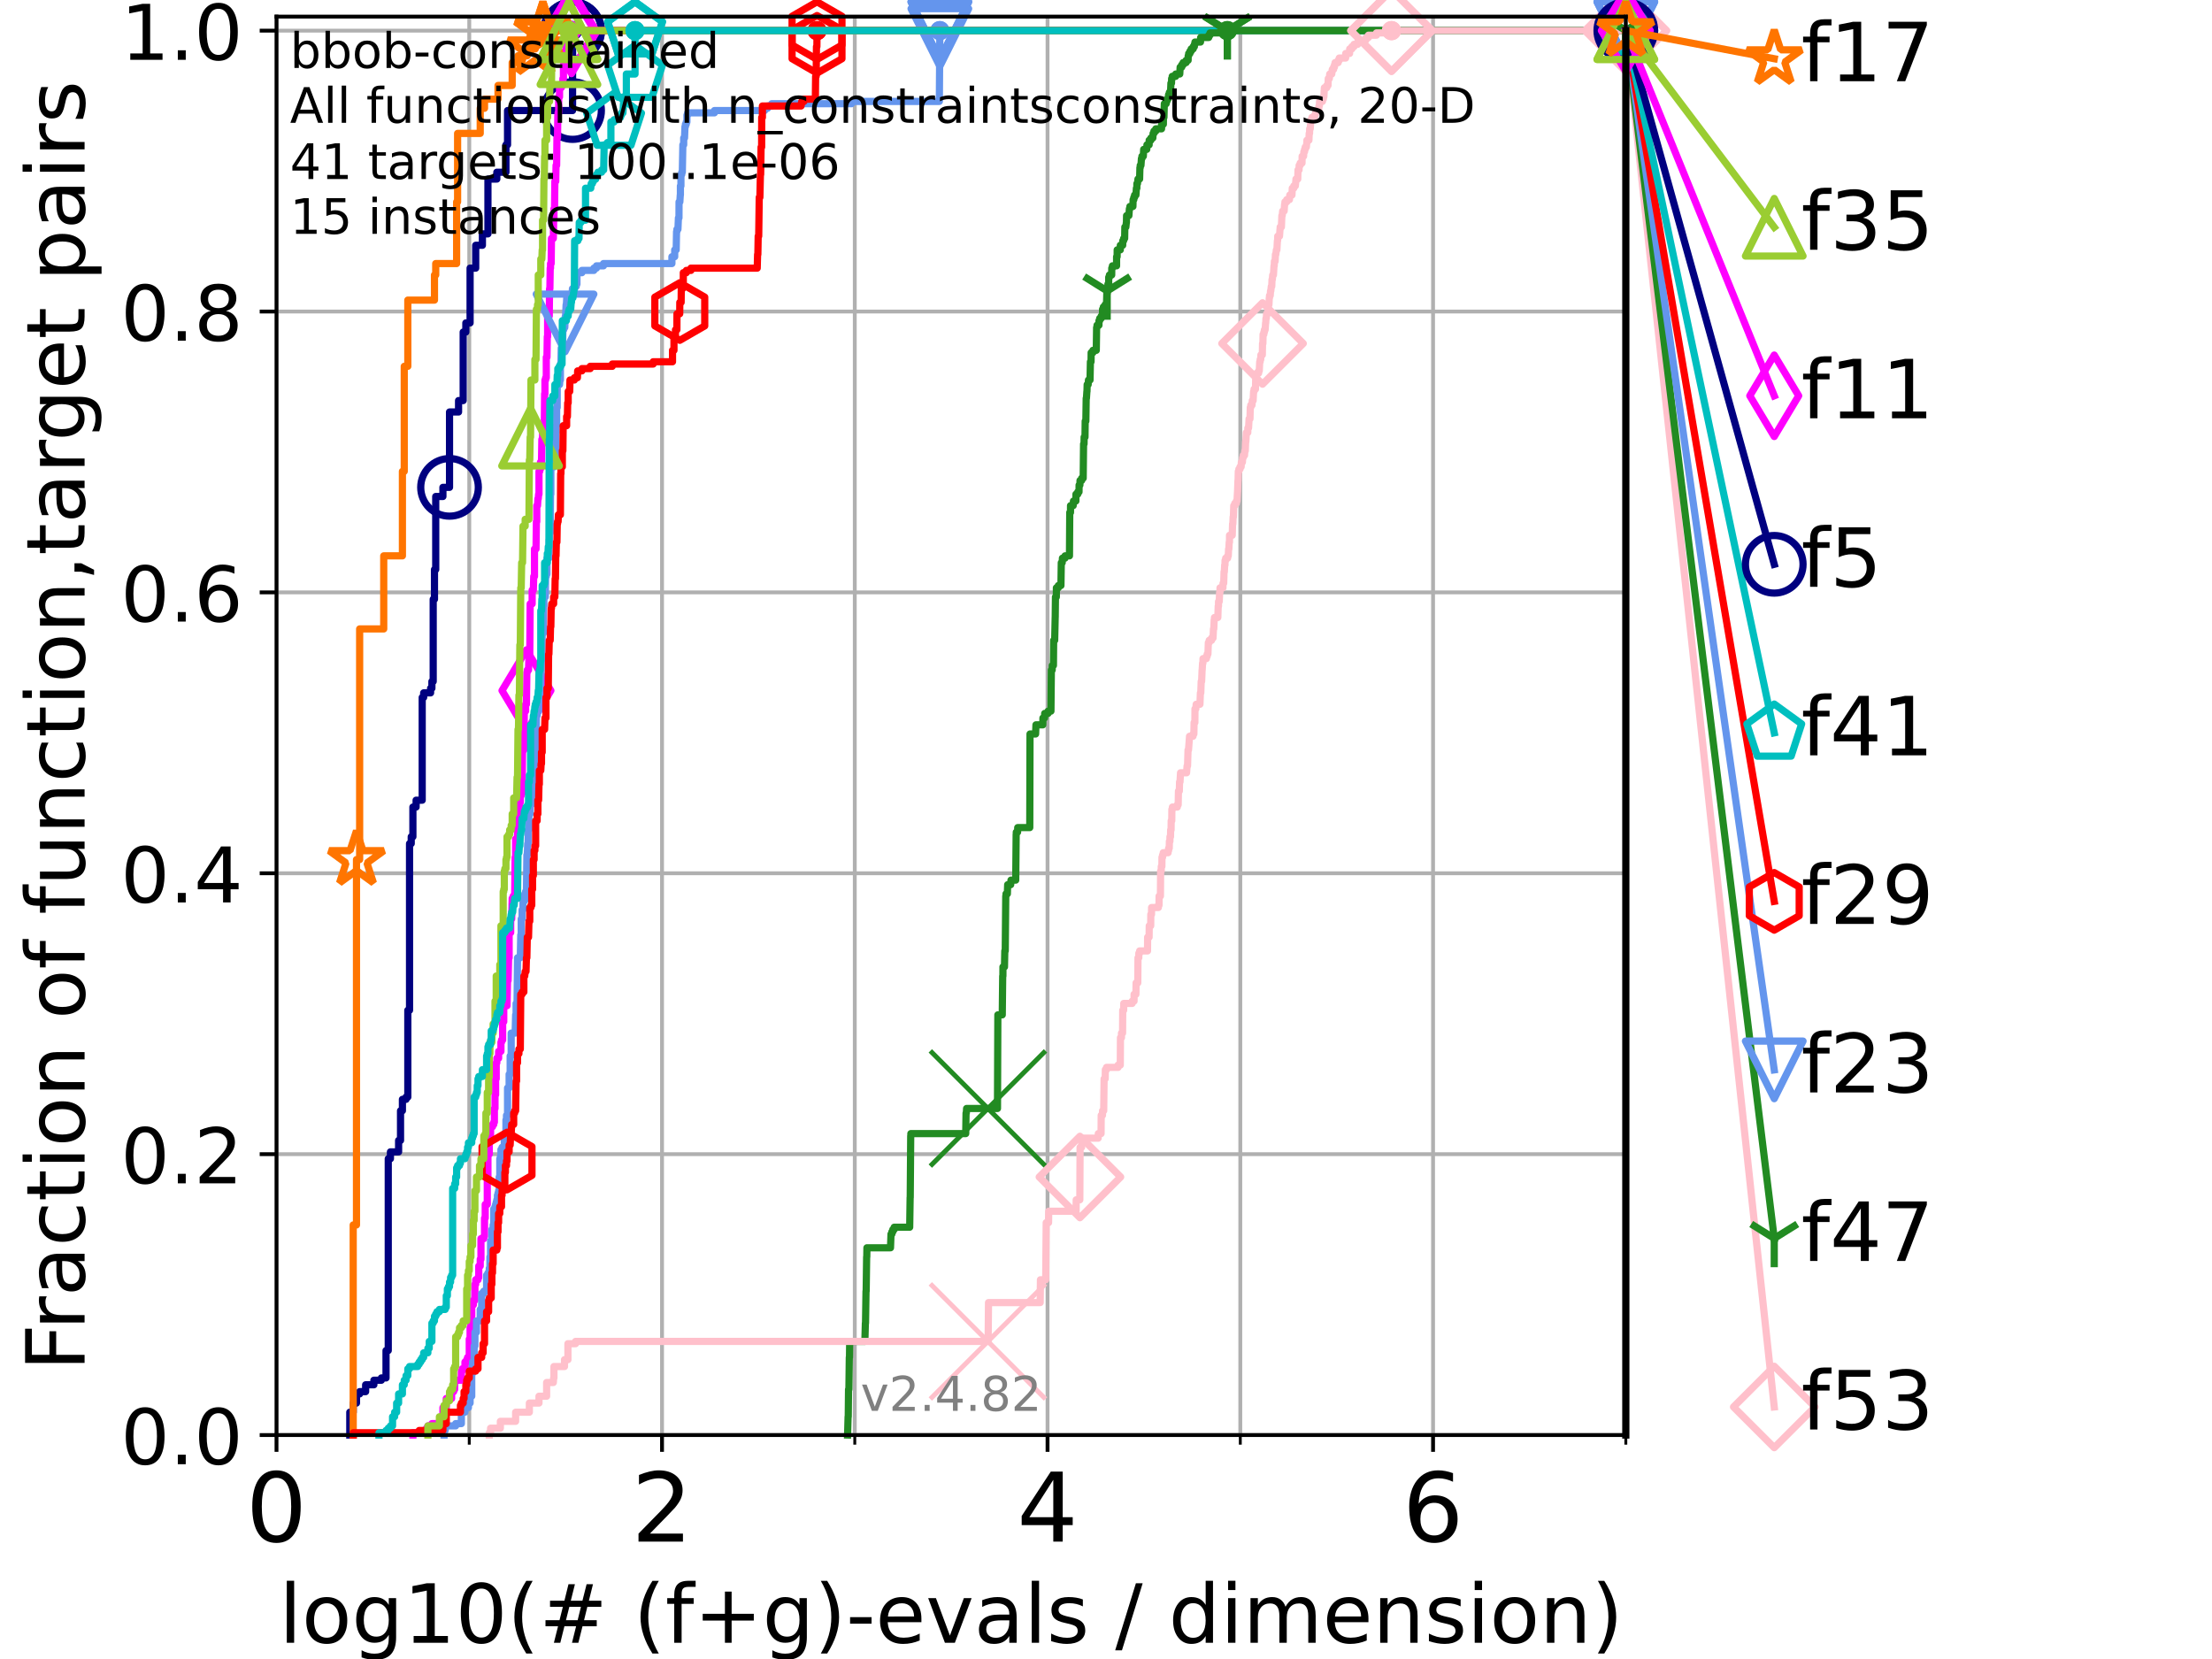 <?xml version="1.0" encoding="utf-8" standalone="no"?>
<!DOCTYPE svg PUBLIC "-//W3C//DTD SVG 1.1//EN"
  "http://www.w3.org/Graphics/SVG/1.1/DTD/svg11.dtd">
<!-- Created with matplotlib (https://matplotlib.org/) -->
<svg height="345.6pt" version="1.1" viewBox="0 0 460.8 345.6" width="460.8pt" xmlns="http://www.w3.org/2000/svg" xmlns:xlink="http://www.w3.org/1999/xlink">
 <defs>
  <style type="text/css">*{stroke-linecap:butt;stroke-linejoin:round;}</style>
 </defs>
 <g id="figure_1">
  <g id="patch_1">
   <path d="M 0 345.6 
L 460.8 345.6 
L 460.8 0 
L 0 0 
z
" style="fill:#ffffff;"/>
  </g>
  <g id="axes_1">
   <g id="patch_2">
    <path d="M 57.6 298.944 
L 338.688 298.944 
L 338.688 3.456 
L 57.6 3.456 
z
" style="fill:#ffffff;"/>
   </g>
   <g id="matplotlib.axis_1">
    <g id="xtick_1">
     <g id="line2d_1">
      <path clip-path="url(#pda88eef654)" d="M 57.6 298.944 
L 57.6 3.456 
" style="fill:none;stroke:#b0b0b0;stroke-linecap:square;stroke-width:0.8;"/>
     </g>
     <g id="line2d_2">
      <defs>
       <path d="M 0 0 
L 0 3.5 
" id="m95c23479a0" style="stroke:#000000;stroke-width:0.8;"/>
      </defs>
      <g>
       <use style="stroke:#000000;stroke-width:0.8;" x="57.6" xlink:href="#m95c23479a0" y="298.944"/>
      </g>
     </g>
     <g id="text_1">
      <!-- 0 -->
      <g transform="translate(51.237 321.141)scale(0.2 -0.2)">
       <defs>
        <path d="M 31.781 66.406 
Q 24.172 66.406 20.328 58.906 
Q 16.5 51.422 16.5 36.375 
Q 16.5 21.391 20.328 13.891 
Q 24.172 6.391 31.781 6.391 
Q 39.453 6.391 43.281 13.891 
Q 47.125 21.391 47.125 36.375 
Q 47.125 51.422 43.281 58.906 
Q 39.453 66.406 31.781 66.406 
z
M 31.781 74.219 
Q 44.047 74.219 50.516 64.516 
Q 56.984 54.828 56.984 36.375 
Q 56.984 17.969 50.516 8.266 
Q 44.047 -1.422 31.781 -1.422 
Q 19.531 -1.422 13.062 8.266 
Q 6.594 17.969 6.594 36.375 
Q 6.594 54.828 13.062 64.516 
Q 19.531 74.219 31.781 74.219 
z
" id="DejaVuSans-48"/>
       </defs>
       <use xlink:href="#DejaVuSans-48"/>
      </g>
     </g>
    </g>
    <g id="xtick_2">
     <g id="line2d_3">
      <path clip-path="url(#pda88eef654)" d="M 137.911 298.944 
L 137.911 3.456 
" style="fill:none;stroke:#b0b0b0;stroke-linecap:square;stroke-width:0.8;"/>
     </g>
     <g id="line2d_4">
      <g>
       <use style="stroke:#000000;stroke-width:0.8;" x="137.911" xlink:href="#m95c23479a0" y="298.944"/>
      </g>
     </g>
     <g id="text_2">
      <!-- 2 -->
      <g transform="translate(131.548 321.141)scale(0.2 -0.2)">
       <defs>
        <path d="M 19.188 8.297 
L 53.609 8.297 
L 53.609 0 
L 7.328 0 
L 7.328 8.297 
Q 12.938 14.109 22.625 23.891 
Q 32.328 33.688 34.812 36.531 
Q 39.547 41.844 41.422 45.531 
Q 43.312 49.219 43.312 52.781 
Q 43.312 58.594 39.234 62.25 
Q 35.156 65.922 28.609 65.922 
Q 23.969 65.922 18.812 64.312 
Q 13.672 62.703 7.812 59.422 
L 7.812 69.391 
Q 13.766 71.781 18.938 73 
Q 24.125 74.219 28.422 74.219 
Q 39.75 74.219 46.484 68.547 
Q 53.219 62.891 53.219 53.422 
Q 53.219 48.922 51.531 44.891 
Q 49.859 40.875 45.406 35.406 
Q 44.188 33.984 37.641 27.219 
Q 31.109 20.453 19.188 8.297 
z
" id="DejaVuSans-50"/>
       </defs>
       <use xlink:href="#DejaVuSans-50"/>
      </g>
     </g>
    </g>
    <g id="xtick_3">
     <g id="line2d_5">
      <path clip-path="url(#pda88eef654)" d="M 218.222 298.944 
L 218.222 3.456 
" style="fill:none;stroke:#b0b0b0;stroke-linecap:square;stroke-width:0.8;"/>
     </g>
     <g id="line2d_6">
      <g>
       <use style="stroke:#000000;stroke-width:0.8;" x="218.222" xlink:href="#m95c23479a0" y="298.944"/>
      </g>
     </g>
     <g id="text_3">
      <!-- 4 -->
      <g transform="translate(211.859 321.141)scale(0.2 -0.2)">
       <defs>
        <path d="M 37.797 64.312 
L 12.891 25.391 
L 37.797 25.391 
z
M 35.203 72.906 
L 47.609 72.906 
L 47.609 25.391 
L 58.016 25.391 
L 58.016 17.188 
L 47.609 17.188 
L 47.609 0 
L 37.797 0 
L 37.797 17.188 
L 4.891 17.188 
L 4.891 26.703 
z
" id="DejaVuSans-52"/>
       </defs>
       <use xlink:href="#DejaVuSans-52"/>
      </g>
     </g>
    </g>
    <g id="xtick_4">
     <g id="line2d_7">
      <path clip-path="url(#pda88eef654)" d="M 298.533 298.944 
L 298.533 3.456 
" style="fill:none;stroke:#b0b0b0;stroke-linecap:square;stroke-width:0.8;"/>
     </g>
     <g id="line2d_8">
      <g>
       <use style="stroke:#000000;stroke-width:0.8;" x="298.533" xlink:href="#m95c23479a0" y="298.944"/>
      </g>
     </g>
     <g id="text_4">
      <!-- 6 -->
      <g transform="translate(292.17 321.141)scale(0.2 -0.2)">
       <defs>
        <path d="M 33.016 40.375 
Q 26.375 40.375 22.484 35.828 
Q 18.609 31.297 18.609 23.391 
Q 18.609 15.531 22.484 10.953 
Q 26.375 6.391 33.016 6.391 
Q 39.656 6.391 43.531 10.953 
Q 47.406 15.531 47.406 23.391 
Q 47.406 31.297 43.531 35.828 
Q 39.656 40.375 33.016 40.375 
z
M 52.594 71.297 
L 52.594 62.312 
Q 48.875 64.062 45.094 64.984 
Q 41.312 65.922 37.594 65.922 
Q 27.828 65.922 22.672 59.328 
Q 17.531 52.734 16.797 39.406 
Q 19.672 43.656 24.016 45.922 
Q 28.375 48.188 33.594 48.188 
Q 44.578 48.188 50.953 41.516 
Q 57.328 34.859 57.328 23.391 
Q 57.328 12.156 50.688 5.359 
Q 44.047 -1.422 33.016 -1.422 
Q 20.359 -1.422 13.672 8.266 
Q 6.984 17.969 6.984 36.375 
Q 6.984 53.656 15.188 63.938 
Q 23.391 74.219 37.203 74.219 
Q 40.922 74.219 44.703 73.484 
Q 48.484 72.75 52.594 71.297 
z
" id="DejaVuSans-54"/>
       </defs>
       <use xlink:href="#DejaVuSans-54"/>
      </g>
     </g>
    </g>
    <g id="xtick_5">
     <g id="line2d_9">
      <path clip-path="url(#pda88eef654)" d="M 97.755 298.944 
L 97.755 3.456 
" style="fill:none;stroke:#b0b0b0;stroke-linecap:square;stroke-width:0.8;"/>
     </g>
     <g id="line2d_10">
      <defs>
       <path d="M 0 0 
L 0 2 
" id="me5dc23b791" style="stroke:#000000;stroke-width:0.6;"/>
      </defs>
      <g>
       <use style="stroke:#000000;stroke-width:0.6;" x="97.755" xlink:href="#me5dc23b791" y="298.944"/>
      </g>
     </g>
    </g>
    <g id="xtick_6">
     <g id="line2d_11">
      <path clip-path="url(#pda88eef654)" d="M 178.066 298.944 
L 178.066 3.456 
" style="fill:none;stroke:#b0b0b0;stroke-linecap:square;stroke-width:0.8;"/>
     </g>
     <g id="line2d_12">
      <g>
       <use style="stroke:#000000;stroke-width:0.6;" x="178.066" xlink:href="#me5dc23b791" y="298.944"/>
      </g>
     </g>
    </g>
    <g id="xtick_7">
     <g id="line2d_13">
      <path clip-path="url(#pda88eef654)" d="M 258.377 298.944 
L 258.377 3.456 
" style="fill:none;stroke:#b0b0b0;stroke-linecap:square;stroke-width:0.8;"/>
     </g>
     <g id="line2d_14">
      <g>
       <use style="stroke:#000000;stroke-width:0.6;" x="258.377" xlink:href="#me5dc23b791" y="298.944"/>
      </g>
     </g>
    </g>
    <g id="xtick_8">
     <g id="line2d_15">
      <path clip-path="url(#pda88eef654)" d="M 338.688 298.944 
L 338.688 3.456 
" style="fill:none;stroke:#b0b0b0;stroke-linecap:square;stroke-width:0.8;"/>
     </g>
     <g id="line2d_16">
      <g>
       <use style="stroke:#000000;stroke-width:0.6;" x="338.688" xlink:href="#me5dc23b791" y="298.944"/>
      </g>
     </g>
    </g>
    <g id="text_5">
     <!-- log10(# (f+g)-evals / dimension) -->
     <g transform="translate(58.145 342.218)scale(0.17 -0.17)">
      <defs>
       <path d="M 9.422 75.984 
L 18.406 75.984 
L 18.406 0 
L 9.422 0 
z
" id="DejaVuSans-108"/>
       <path d="M 30.609 48.391 
Q 23.391 48.391 19.188 42.75 
Q 14.984 37.109 14.984 27.297 
Q 14.984 17.484 19.156 11.844 
Q 23.344 6.203 30.609 6.203 
Q 37.797 6.203 41.984 11.859 
Q 46.188 17.531 46.188 27.297 
Q 46.188 37.016 41.984 42.703 
Q 37.797 48.391 30.609 48.391 
z
M 30.609 56 
Q 42.328 56 49.016 48.375 
Q 55.719 40.766 55.719 27.297 
Q 55.719 13.875 49.016 6.219 
Q 42.328 -1.422 30.609 -1.422 
Q 18.844 -1.422 12.172 6.219 
Q 5.516 13.875 5.516 27.297 
Q 5.516 40.766 12.172 48.375 
Q 18.844 56 30.609 56 
z
" id="DejaVuSans-111"/>
       <path d="M 45.406 27.984 
Q 45.406 37.75 41.375 43.109 
Q 37.359 48.484 30.078 48.484 
Q 22.859 48.484 18.828 43.109 
Q 14.797 37.75 14.797 27.984 
Q 14.797 18.266 18.828 12.891 
Q 22.859 7.516 30.078 7.516 
Q 37.359 7.516 41.375 12.891 
Q 45.406 18.266 45.406 27.984 
z
M 54.391 6.781 
Q 54.391 -7.172 48.188 -13.984 
Q 42 -20.797 29.203 -20.797 
Q 24.469 -20.797 20.266 -20.094 
Q 16.062 -19.391 12.109 -17.922 
L 12.109 -9.188 
Q 16.062 -11.328 19.922 -12.344 
Q 23.781 -13.375 27.781 -13.375 
Q 36.625 -13.375 41.016 -8.766 
Q 45.406 -4.156 45.406 5.172 
L 45.406 9.625 
Q 42.625 4.781 38.281 2.391 
Q 33.938 0 27.875 0 
Q 17.828 0 11.672 7.656 
Q 5.516 15.328 5.516 27.984 
Q 5.516 40.672 11.672 48.328 
Q 17.828 56 27.875 56 
Q 33.938 56 38.281 53.609 
Q 42.625 51.219 45.406 46.391 
L 45.406 54.688 
L 54.391 54.688 
z
" id="DejaVuSans-103"/>
       <path d="M 12.406 8.297 
L 28.516 8.297 
L 28.516 63.922 
L 10.984 60.406 
L 10.984 69.391 
L 28.422 72.906 
L 38.281 72.906 
L 38.281 8.297 
L 54.391 8.297 
L 54.391 0 
L 12.406 0 
z
" id="DejaVuSans-49"/>
       <path d="M 31 75.875 
Q 24.469 64.656 21.281 53.656 
Q 18.109 42.672 18.109 31.391 
Q 18.109 20.125 21.312 9.062 
Q 24.516 -2 31 -13.188 
L 23.188 -13.188 
Q 15.875 -1.703 12.234 9.375 
Q 8.594 20.453 8.594 31.391 
Q 8.594 42.281 12.203 53.312 
Q 15.828 64.359 23.188 75.875 
z
" id="DejaVuSans-40"/>
       <path d="M 51.125 44 
L 36.922 44 
L 32.812 27.688 
L 47.125 27.688 
z
M 43.797 71.781 
L 38.719 51.516 
L 52.984 51.516 
L 58.109 71.781 
L 65.922 71.781 
L 60.891 51.516 
L 76.125 51.516 
L 76.125 44 
L 58.984 44 
L 54.984 27.688 
L 70.516 27.688 
L 70.516 20.219 
L 53.078 20.219 
L 48 0 
L 40.188 0 
L 45.219 20.219 
L 30.906 20.219 
L 25.875 0 
L 18.016 0 
L 23.094 20.219 
L 7.719 20.219 
L 7.719 27.688 
L 24.906 27.688 
L 29 44 
L 13.281 44 
L 13.281 51.516 
L 30.906 51.516 
L 35.891 71.781 
z
" id="DejaVuSans-35"/>
       <path id="DejaVuSans-32"/>
       <path d="M 37.109 75.984 
L 37.109 68.5 
L 28.516 68.5 
Q 23.688 68.5 21.797 66.547 
Q 19.922 64.594 19.922 59.516 
L 19.922 54.688 
L 34.719 54.688 
L 34.719 47.703 
L 19.922 47.703 
L 19.922 0 
L 10.891 0 
L 10.891 47.703 
L 2.297 47.703 
L 2.297 54.688 
L 10.891 54.688 
L 10.891 58.5 
Q 10.891 67.625 15.141 71.797 
Q 19.391 75.984 28.609 75.984 
z
" id="DejaVuSans-102"/>
       <path d="M 46 62.703 
L 46 35.5 
L 73.188 35.5 
L 73.188 27.203 
L 46 27.203 
L 46 0 
L 37.797 0 
L 37.797 27.203 
L 10.594 27.203 
L 10.594 35.5 
L 37.797 35.5 
L 37.797 62.703 
z
" id="DejaVuSans-43"/>
       <path d="M 8.016 75.875 
L 15.828 75.875 
Q 23.141 64.359 26.781 53.312 
Q 30.422 42.281 30.422 31.391 
Q 30.422 20.453 26.781 9.375 
Q 23.141 -1.703 15.828 -13.188 
L 8.016 -13.188 
Q 14.5 -2 17.703 9.062 
Q 20.906 20.125 20.906 31.391 
Q 20.906 42.672 17.703 53.656 
Q 14.5 64.656 8.016 75.875 
z
" id="DejaVuSans-41"/>
       <path d="M 4.891 31.391 
L 31.203 31.391 
L 31.203 23.391 
L 4.891 23.391 
z
" id="DejaVuSans-45"/>
       <path d="M 56.203 29.594 
L 56.203 25.203 
L 14.891 25.203 
Q 15.484 15.922 20.484 11.062 
Q 25.484 6.203 34.422 6.203 
Q 39.594 6.203 44.453 7.469 
Q 49.312 8.734 54.109 11.281 
L 54.109 2.781 
Q 49.266 0.734 44.188 -0.344 
Q 39.109 -1.422 33.891 -1.422 
Q 20.797 -1.422 13.156 6.188 
Q 5.516 13.812 5.516 26.812 
Q 5.516 40.234 12.766 48.109 
Q 20.016 56 32.328 56 
Q 43.359 56 49.781 48.891 
Q 56.203 41.797 56.203 29.594 
z
M 47.219 32.234 
Q 47.125 39.594 43.094 43.984 
Q 39.062 48.391 32.422 48.391 
Q 24.906 48.391 20.391 44.141 
Q 15.875 39.891 15.188 32.172 
z
" id="DejaVuSans-101"/>
       <path d="M 2.984 54.688 
L 12.5 54.688 
L 29.594 8.797 
L 46.688 54.688 
L 56.203 54.688 
L 35.688 0 
L 23.484 0 
z
" id="DejaVuSans-118"/>
       <path d="M 34.281 27.484 
Q 23.391 27.484 19.188 25 
Q 14.984 22.516 14.984 16.5 
Q 14.984 11.719 18.141 8.906 
Q 21.297 6.109 26.703 6.109 
Q 34.188 6.109 38.703 11.406 
Q 43.219 16.703 43.219 25.484 
L 43.219 27.484 
z
M 52.203 31.203 
L 52.203 0 
L 43.219 0 
L 43.219 8.297 
Q 40.141 3.328 35.547 0.953 
Q 30.953 -1.422 24.312 -1.422 
Q 15.922 -1.422 10.953 3.297 
Q 6 8.016 6 15.922 
Q 6 25.141 12.172 29.828 
Q 18.359 34.516 30.609 34.516 
L 43.219 34.516 
L 43.219 35.406 
Q 43.219 41.609 39.141 45 
Q 35.062 48.391 27.688 48.391 
Q 23 48.391 18.547 47.266 
Q 14.109 46.141 10.016 43.891 
L 10.016 52.203 
Q 14.938 54.109 19.578 55.047 
Q 24.219 56 28.609 56 
Q 40.484 56 46.344 49.844 
Q 52.203 43.703 52.203 31.203 
z
" id="DejaVuSans-97"/>
       <path d="M 44.281 53.078 
L 44.281 44.578 
Q 40.484 46.531 36.375 47.5 
Q 32.281 48.484 27.875 48.484 
Q 21.188 48.484 17.844 46.438 
Q 14.5 44.391 14.5 40.281 
Q 14.5 37.156 16.891 35.375 
Q 19.281 33.594 26.516 31.984 
L 29.594 31.297 
Q 39.156 29.25 43.188 25.516 
Q 47.219 21.781 47.219 15.094 
Q 47.219 7.469 41.188 3.016 
Q 35.156 -1.422 24.609 -1.422 
Q 20.219 -1.422 15.453 -0.562 
Q 10.688 0.297 5.422 2 
L 5.422 11.281 
Q 10.406 8.688 15.234 7.391 
Q 20.062 6.109 24.812 6.109 
Q 31.156 6.109 34.562 8.281 
Q 37.984 10.453 37.984 14.406 
Q 37.984 18.062 35.516 20.016 
Q 33.062 21.969 24.703 23.781 
L 21.578 24.516 
Q 13.234 26.266 9.516 29.906 
Q 5.812 33.547 5.812 39.891 
Q 5.812 47.609 11.281 51.797 
Q 16.75 56 26.812 56 
Q 31.781 56 36.172 55.266 
Q 40.578 54.547 44.281 53.078 
z
" id="DejaVuSans-115"/>
       <path d="M 25.391 72.906 
L 33.688 72.906 
L 8.297 -9.281 
L 0 -9.281 
z
" id="DejaVuSans-47"/>
       <path d="M 45.406 46.391 
L 45.406 75.984 
L 54.391 75.984 
L 54.391 0 
L 45.406 0 
L 45.406 8.203 
Q 42.578 3.328 38.25 0.953 
Q 33.938 -1.422 27.875 -1.422 
Q 17.969 -1.422 11.734 6.484 
Q 5.516 14.406 5.516 27.297 
Q 5.516 40.188 11.734 48.094 
Q 17.969 56 27.875 56 
Q 33.938 56 38.25 53.625 
Q 42.578 51.266 45.406 46.391 
z
M 14.797 27.297 
Q 14.797 17.391 18.875 11.75 
Q 22.953 6.109 30.078 6.109 
Q 37.203 6.109 41.297 11.75 
Q 45.406 17.391 45.406 27.297 
Q 45.406 37.203 41.297 42.844 
Q 37.203 48.484 30.078 48.484 
Q 22.953 48.484 18.875 42.844 
Q 14.797 37.203 14.797 27.297 
z
" id="DejaVuSans-100"/>
       <path d="M 9.422 54.688 
L 18.406 54.688 
L 18.406 0 
L 9.422 0 
z
M 9.422 75.984 
L 18.406 75.984 
L 18.406 64.594 
L 9.422 64.594 
z
" id="DejaVuSans-105"/>
       <path d="M 52 44.188 
Q 55.375 50.25 60.062 53.125 
Q 64.75 56 71.094 56 
Q 79.641 56 84.281 50.016 
Q 88.922 44.047 88.922 33.016 
L 88.922 0 
L 79.891 0 
L 79.891 32.719 
Q 79.891 40.578 77.094 44.375 
Q 74.312 48.188 68.609 48.188 
Q 61.625 48.188 57.562 43.547 
Q 53.516 38.922 53.516 30.906 
L 53.516 0 
L 44.484 0 
L 44.484 32.719 
Q 44.484 40.625 41.703 44.406 
Q 38.922 48.188 33.109 48.188 
Q 26.219 48.188 22.156 43.531 
Q 18.109 38.875 18.109 30.906 
L 18.109 0 
L 9.078 0 
L 9.078 54.688 
L 18.109 54.688 
L 18.109 46.188 
Q 21.188 51.219 25.484 53.609 
Q 29.781 56 35.688 56 
Q 41.656 56 45.828 52.969 
Q 50 49.953 52 44.188 
z
" id="DejaVuSans-109"/>
       <path d="M 54.891 33.016 
L 54.891 0 
L 45.906 0 
L 45.906 32.719 
Q 45.906 40.484 42.875 44.328 
Q 39.844 48.188 33.797 48.188 
Q 26.516 48.188 22.312 43.547 
Q 18.109 38.922 18.109 30.906 
L 18.109 0 
L 9.078 0 
L 9.078 54.688 
L 18.109 54.688 
L 18.109 46.188 
Q 21.344 51.125 25.703 53.562 
Q 30.078 56 35.797 56 
Q 45.219 56 50.047 50.172 
Q 54.891 44.344 54.891 33.016 
z
" id="DejaVuSans-110"/>
      </defs>
      <use xlink:href="#DejaVuSans-108"/>
      <use x="27.783" xlink:href="#DejaVuSans-111"/>
      <use x="88.965" xlink:href="#DejaVuSans-103"/>
      <use x="152.441" xlink:href="#DejaVuSans-49"/>
      <use x="216.064" xlink:href="#DejaVuSans-48"/>
      <use x="279.688" xlink:href="#DejaVuSans-40"/>
      <use x="318.701" xlink:href="#DejaVuSans-35"/>
      <use x="402.49" xlink:href="#DejaVuSans-32"/>
      <use x="434.277" xlink:href="#DejaVuSans-40"/>
      <use x="473.291" xlink:href="#DejaVuSans-102"/>
      <use x="508.496" xlink:href="#DejaVuSans-43"/>
      <use x="592.285" xlink:href="#DejaVuSans-103"/>
      <use x="655.762" xlink:href="#DejaVuSans-41"/>
      <use x="694.775" xlink:href="#DejaVuSans-45"/>
      <use x="730.859" xlink:href="#DejaVuSans-101"/>
      <use x="792.383" xlink:href="#DejaVuSans-118"/>
      <use x="851.562" xlink:href="#DejaVuSans-97"/>
      <use x="912.842" xlink:href="#DejaVuSans-108"/>
      <use x="940.625" xlink:href="#DejaVuSans-115"/>
      <use x="992.725" xlink:href="#DejaVuSans-32"/>
      <use x="1024.512" xlink:href="#DejaVuSans-47"/>
      <use x="1058.203" xlink:href="#DejaVuSans-32"/>
      <use x="1089.99" xlink:href="#DejaVuSans-100"/>
      <use x="1153.467" xlink:href="#DejaVuSans-105"/>
      <use x="1181.25" xlink:href="#DejaVuSans-109"/>
      <use x="1278.662" xlink:href="#DejaVuSans-101"/>
      <use x="1340.186" xlink:href="#DejaVuSans-110"/>
      <use x="1403.564" xlink:href="#DejaVuSans-115"/>
      <use x="1455.664" xlink:href="#DejaVuSans-105"/>
      <use x="1483.447" xlink:href="#DejaVuSans-111"/>
      <use x="1544.629" xlink:href="#DejaVuSans-110"/>
      <use x="1608.008" xlink:href="#DejaVuSans-41"/>
     </g>
    </g>
   </g>
   <g id="matplotlib.axis_2">
    <g id="ytick_1">
     <g id="line2d_17">
      <path clip-path="url(#pda88eef654)" d="M 57.6 298.944 
L 338.688 298.944 
" style="fill:none;stroke:#b0b0b0;stroke-linecap:square;stroke-width:0.8;"/>
     </g>
     <g id="line2d_18">
      <defs>
       <path d="M 0 0 
L -3.5 0 
" id="me90317f727" style="stroke:#000000;stroke-width:0.8;"/>
      </defs>
      <g>
       <use style="stroke:#000000;stroke-width:0.8;" x="57.6" xlink:href="#me90317f727" y="298.944"/>
      </g>
     </g>
     <g id="text_6">
      <!-- 0.0 -->
      <g transform="translate(25.155 305.023)scale(0.16 -0.16)">
       <defs>
        <path d="M 10.688 12.406 
L 21 12.406 
L 21 0 
L 10.688 0 
z
" id="DejaVuSans-46"/>
       </defs>
       <use xlink:href="#DejaVuSans-48"/>
       <use x="63.623" xlink:href="#DejaVuSans-46"/>
       <use x="95.41" xlink:href="#DejaVuSans-48"/>
      </g>
     </g>
    </g>
    <g id="ytick_2">
     <g id="line2d_19">
      <path clip-path="url(#pda88eef654)" d="M 57.6 240.432 
L 338.688 240.432 
" style="fill:none;stroke:#b0b0b0;stroke-linecap:square;stroke-width:0.8;"/>
     </g>
     <g id="line2d_20">
      <g>
       <use style="stroke:#000000;stroke-width:0.8;" x="57.6" xlink:href="#me90317f727" y="240.432"/>
      </g>
     </g>
     <g id="text_7">
      <!-- 0.2 -->
      <g transform="translate(25.155 246.51)scale(0.16 -0.16)">
       <use xlink:href="#DejaVuSans-48"/>
       <use x="63.623" xlink:href="#DejaVuSans-46"/>
       <use x="95.41" xlink:href="#DejaVuSans-50"/>
      </g>
     </g>
    </g>
    <g id="ytick_3">
     <g id="line2d_21">
      <path clip-path="url(#pda88eef654)" d="M 57.6 181.919 
L 338.688 181.919 
" style="fill:none;stroke:#b0b0b0;stroke-linecap:square;stroke-width:0.8;"/>
     </g>
     <g id="line2d_22">
      <g>
       <use style="stroke:#000000;stroke-width:0.8;" x="57.6" xlink:href="#me90317f727" y="181.919"/>
      </g>
     </g>
     <g id="text_8">
      <!-- 0.4 -->
      <g transform="translate(25.155 187.998)scale(0.16 -0.16)">
       <use xlink:href="#DejaVuSans-48"/>
       <use x="63.623" xlink:href="#DejaVuSans-46"/>
       <use x="95.41" xlink:href="#DejaVuSans-52"/>
      </g>
     </g>
    </g>
    <g id="ytick_4">
     <g id="line2d_23">
      <path clip-path="url(#pda88eef654)" d="M 57.6 123.407 
L 338.688 123.407 
" style="fill:none;stroke:#b0b0b0;stroke-linecap:square;stroke-width:0.8;"/>
     </g>
     <g id="line2d_24">
      <g>
       <use style="stroke:#000000;stroke-width:0.8;" x="57.6" xlink:href="#me90317f727" y="123.407"/>
      </g>
     </g>
     <g id="text_9">
      <!-- 0.6 -->
      <g transform="translate(25.155 129.485)scale(0.16 -0.16)">
       <use xlink:href="#DejaVuSans-48"/>
       <use x="63.623" xlink:href="#DejaVuSans-46"/>
       <use x="95.41" xlink:href="#DejaVuSans-54"/>
      </g>
     </g>
    </g>
    <g id="ytick_5">
     <g id="line2d_25">
      <path clip-path="url(#pda88eef654)" d="M 57.6 64.894 
L 338.688 64.894 
" style="fill:none;stroke:#b0b0b0;stroke-linecap:square;stroke-width:0.8;"/>
     </g>
     <g id="line2d_26">
      <g>
       <use style="stroke:#000000;stroke-width:0.8;" x="57.6" xlink:href="#me90317f727" y="64.894"/>
      </g>
     </g>
     <g id="text_10">
      <!-- 0.8 -->
      <g transform="translate(25.155 70.973)scale(0.16 -0.16)">
       <defs>
        <path d="M 31.781 34.625 
Q 24.75 34.625 20.719 30.859 
Q 16.703 27.094 16.703 20.516 
Q 16.703 13.922 20.719 10.156 
Q 24.75 6.391 31.781 6.391 
Q 38.812 6.391 42.859 10.172 
Q 46.922 13.969 46.922 20.516 
Q 46.922 27.094 42.891 30.859 
Q 38.875 34.625 31.781 34.625 
z
M 21.922 38.812 
Q 15.578 40.375 12.031 44.719 
Q 8.5 49.078 8.5 55.328 
Q 8.5 64.062 14.719 69.141 
Q 20.953 74.219 31.781 74.219 
Q 42.672 74.219 48.875 69.141 
Q 55.078 64.062 55.078 55.328 
Q 55.078 49.078 51.531 44.719 
Q 48 40.375 41.703 38.812 
Q 48.828 37.156 52.797 32.312 
Q 56.781 27.484 56.781 20.516 
Q 56.781 9.906 50.312 4.234 
Q 43.844 -1.422 31.781 -1.422 
Q 19.734 -1.422 13.25 4.234 
Q 6.781 9.906 6.781 20.516 
Q 6.781 27.484 10.781 32.312 
Q 14.797 37.156 21.922 38.812 
z
M 18.312 54.391 
Q 18.312 48.734 21.844 45.562 
Q 25.391 42.391 31.781 42.391 
Q 38.141 42.391 41.719 45.562 
Q 45.312 48.734 45.312 54.391 
Q 45.312 60.062 41.719 63.234 
Q 38.141 66.406 31.781 66.406 
Q 25.391 66.406 21.844 63.234 
Q 18.312 60.062 18.312 54.391 
z
" id="DejaVuSans-56"/>
       </defs>
       <use xlink:href="#DejaVuSans-48"/>
       <use x="63.623" xlink:href="#DejaVuSans-46"/>
       <use x="95.41" xlink:href="#DejaVuSans-56"/>
      </g>
     </g>
    </g>
    <g id="ytick_6">
     <g id="line2d_27">
      <path clip-path="url(#pda88eef654)" d="M 57.6 6.382 
L 338.688 6.382 
" style="fill:none;stroke:#b0b0b0;stroke-linecap:square;stroke-width:0.8;"/>
     </g>
     <g id="line2d_28">
      <g>
       <use style="stroke:#000000;stroke-width:0.8;" x="57.6" xlink:href="#me90317f727" y="6.382"/>
      </g>
     </g>
     <g id="text_11">
      <!-- 1.0 -->
      <g transform="translate(25.155 12.46)scale(0.16 -0.16)">
       <use xlink:href="#DejaVuSans-49"/>
       <use x="63.623" xlink:href="#DejaVuSans-46"/>
       <use x="95.41" xlink:href="#DejaVuSans-48"/>
      </g>
     </g>
    </g>
    <g id="text_12">
     <!-- Fraction of function,target pairs -->
     <g transform="translate(17.62 285.585)rotate(-90)scale(0.17 -0.17)">
      <defs>
       <path d="M 9.812 72.906 
L 51.703 72.906 
L 51.703 64.594 
L 19.672 64.594 
L 19.672 43.109 
L 48.578 43.109 
L 48.578 34.812 
L 19.672 34.812 
L 19.672 0 
L 9.812 0 
z
" id="DejaVuSans-70"/>
       <path d="M 41.109 46.297 
Q 39.594 47.172 37.812 47.578 
Q 36.031 48 33.891 48 
Q 26.266 48 22.188 43.047 
Q 18.109 38.094 18.109 28.812 
L 18.109 0 
L 9.078 0 
L 9.078 54.688 
L 18.109 54.688 
L 18.109 46.188 
Q 20.953 51.172 25.484 53.578 
Q 30.031 56 36.531 56 
Q 37.453 56 38.578 55.875 
Q 39.703 55.766 41.062 55.516 
z
" id="DejaVuSans-114"/>
       <path d="M 48.781 52.594 
L 48.781 44.188 
Q 44.969 46.297 41.141 47.344 
Q 37.312 48.391 33.406 48.391 
Q 24.656 48.391 19.812 42.844 
Q 14.984 37.312 14.984 27.297 
Q 14.984 17.281 19.812 11.734 
Q 24.656 6.203 33.406 6.203 
Q 37.312 6.203 41.141 7.25 
Q 44.969 8.297 48.781 10.406 
L 48.781 2.094 
Q 45.016 0.344 40.984 -0.531 
Q 36.969 -1.422 32.422 -1.422 
Q 20.062 -1.422 12.781 6.344 
Q 5.516 14.109 5.516 27.297 
Q 5.516 40.672 12.859 48.328 
Q 20.219 56 33.016 56 
Q 37.156 56 41.109 55.141 
Q 45.062 54.297 48.781 52.594 
z
" id="DejaVuSans-99"/>
       <path d="M 18.312 70.219 
L 18.312 54.688 
L 36.812 54.688 
L 36.812 47.703 
L 18.312 47.703 
L 18.312 18.016 
Q 18.312 11.328 20.141 9.422 
Q 21.969 7.516 27.594 7.516 
L 36.812 7.516 
L 36.812 0 
L 27.594 0 
Q 17.188 0 13.234 3.875 
Q 9.281 7.766 9.281 18.016 
L 9.281 47.703 
L 2.688 47.703 
L 2.688 54.688 
L 9.281 54.688 
L 9.281 70.219 
z
" id="DejaVuSans-116"/>
       <path d="M 8.5 21.578 
L 8.5 54.688 
L 17.484 54.688 
L 17.484 21.922 
Q 17.484 14.156 20.5 10.266 
Q 23.531 6.391 29.594 6.391 
Q 36.859 6.391 41.078 11.031 
Q 45.312 15.672 45.312 23.688 
L 45.312 54.688 
L 54.297 54.688 
L 54.297 0 
L 45.312 0 
L 45.312 8.406 
Q 42.047 3.422 37.719 1 
Q 33.406 -1.422 27.688 -1.422 
Q 18.266 -1.422 13.375 4.438 
Q 8.5 10.297 8.5 21.578 
z
M 31.109 56 
z
" id="DejaVuSans-117"/>
       <path d="M 11.719 12.406 
L 22.016 12.406 
L 22.016 4 
L 14.016 -11.625 
L 7.719 -11.625 
L 11.719 4 
z
" id="DejaVuSans-44"/>
       <path d="M 18.109 8.203 
L 18.109 -20.797 
L 9.078 -20.797 
L 9.078 54.688 
L 18.109 54.688 
L 18.109 46.391 
Q 20.953 51.266 25.266 53.625 
Q 29.594 56 35.594 56 
Q 45.562 56 51.781 48.094 
Q 58.016 40.188 58.016 27.297 
Q 58.016 14.406 51.781 6.484 
Q 45.562 -1.422 35.594 -1.422 
Q 29.594 -1.422 25.266 0.953 
Q 20.953 3.328 18.109 8.203 
z
M 48.688 27.297 
Q 48.688 37.203 44.609 42.844 
Q 40.531 48.484 33.406 48.484 
Q 26.266 48.484 22.188 42.844 
Q 18.109 37.203 18.109 27.297 
Q 18.109 17.391 22.188 11.75 
Q 26.266 6.109 33.406 6.109 
Q 40.531 6.109 44.609 11.75 
Q 48.688 17.391 48.688 27.297 
z
" id="DejaVuSans-112"/>
      </defs>
      <use xlink:href="#DejaVuSans-70"/>
      <use x="50.27" xlink:href="#DejaVuSans-114"/>
      <use x="91.383" xlink:href="#DejaVuSans-97"/>
      <use x="152.662" xlink:href="#DejaVuSans-99"/>
      <use x="207.643" xlink:href="#DejaVuSans-116"/>
      <use x="246.852" xlink:href="#DejaVuSans-105"/>
      <use x="274.635" xlink:href="#DejaVuSans-111"/>
      <use x="335.816" xlink:href="#DejaVuSans-110"/>
      <use x="399.195" xlink:href="#DejaVuSans-32"/>
      <use x="430.982" xlink:href="#DejaVuSans-111"/>
      <use x="492.164" xlink:href="#DejaVuSans-102"/>
      <use x="527.369" xlink:href="#DejaVuSans-32"/>
      <use x="559.156" xlink:href="#DejaVuSans-102"/>
      <use x="594.361" xlink:href="#DejaVuSans-117"/>
      <use x="657.74" xlink:href="#DejaVuSans-110"/>
      <use x="721.119" xlink:href="#DejaVuSans-99"/>
      <use x="776.1" xlink:href="#DejaVuSans-116"/>
      <use x="815.309" xlink:href="#DejaVuSans-105"/>
      <use x="843.092" xlink:href="#DejaVuSans-111"/>
      <use x="904.273" xlink:href="#DejaVuSans-110"/>
      <use x="967.652" xlink:href="#DejaVuSans-44"/>
      <use x="999.439" xlink:href="#DejaVuSans-116"/>
      <use x="1038.648" xlink:href="#DejaVuSans-97"/>
      <use x="1099.928" xlink:href="#DejaVuSans-114"/>
      <use x="1139.291" xlink:href="#DejaVuSans-103"/>
      <use x="1202.768" xlink:href="#DejaVuSans-101"/>
      <use x="1264.291" xlink:href="#DejaVuSans-116"/>
      <use x="1303.5" xlink:href="#DejaVuSans-32"/>
      <use x="1335.287" xlink:href="#DejaVuSans-112"/>
      <use x="1398.764" xlink:href="#DejaVuSans-97"/>
      <use x="1460.043" xlink:href="#DejaVuSans-105"/>
      <use x="1487.826" xlink:href="#DejaVuSans-114"/>
      <use x="1528.939" xlink:href="#DejaVuSans-115"/>
     </g>
    </g>
   </g>
   <g id="line2d_29">
    <defs>
     <path d="M 0 1.5 
C 0.398 1.5 0.779 1.342 1.061 1.061 
C 1.342 0.779 1.5 0.398 1.5 0 
C 1.5 -0.398 1.342 -0.779 1.061 -1.061 
C 0.779 -1.342 0.398 -1.5 0 -1.5 
C -0.398 -1.5 -0.779 -1.342 -1.061 -1.061 
C -1.342 -0.779 -1.5 -0.398 -1.5 0 
C -1.5 0.398 -1.342 0.779 -1.061 1.061 
C -0.779 1.342 -0.398 1.5 0 1.5 
z
" id="m4f5221f724" style="stroke:#000080;"/>
    </defs>
    <g>
     <use style="fill:#000080;stroke:#000080;" x="119.276" xlink:href="#m4f5221f724" y="6.382"/>
     <use style="fill:#000080;stroke:#000080;" x="119.276" xlink:href="#m4f5221f724" y="6.382"/>
    </g>
   </g>
   <g id="line2d_30">
    <path d="M 72.868 298.944 
L 72.868 294.187 
L 73.579 294.187 
L 73.579 292.284 
L 74.263 292.284 
L 74.263 290.381 
L 74.922 290.381 
L 74.922 289.905 
L 76.168 289.905 
L 76.168 288.478 
L 77.885 288.478 
L 77.885 287.527 
L 79.447 287.527 
L 79.447 287.051 
L 80.416 287.051 
L 80.416 281.343 
L 80.881 281.343 
L 80.881 241.383 
L 81.334 241.383 
L 81.334 239.956 
L 83.037 239.956 
L 83.037 237.577 
L 83.438 237.577 
L 83.438 231.393 
L 83.83 231.393 
L 83.83 229.014 
L 84.588 229.014 
L 84.588 228.539 
L 84.956 228.539 
L 84.956 210.462 
L 85.315 210.462 
L 85.315 175.735 
L 85.667 175.735 
L 85.667 174.308 
L 86.013 174.308 
L 86.013 168.123 
L 86.684 168.123 
L 86.684 166.696 
L 87.952 166.696 
L 87.952 145.289 
L 88.256 145.289 
L 88.256 144.338 
L 89.698 144.338 
L 89.698 143.386 
L 89.973 143.386 
L 89.973 141.959 
L 90.243 141.959 
L 90.243 124.834 
L 90.509 124.834 
L 90.509 118.649 
L 90.771 118.649 
L 90.771 103.427 
L 92.267 103.427 
L 92.267 101.524 
L 93.645 101.524 
L 93.645 85.825 
L 95.526 85.825 
L 95.526 83.447 
L 96.49 83.447 
L 96.49 69.175 
L 97.044 69.175 
L 97.044 67.273 
L 97.929 67.273 
L 97.929 55.856 
L 99.098 55.856 
L 99.098 51.098 
L 100.493 51.098 
L 100.493 48.72 
L 101.647 48.72 
L 101.647 37.303 
L 103.498 37.303 
L 103.498 35.876 
L 105.398 35.876 
L 105.398 30.167 
L 105.733 30.167 
L 105.733 23.032 
L 119.276 23.032 
L 119.276 6.382 
L 338.688 6.382 
" style="fill:none;stroke:#000080;stroke-linecap:square;stroke-width:1.5;"/>
   </g>
   <g id="line2d_31">
    <defs>
     <path d="M 0 6 
C 1.591 6 3.117 5.368 4.243 4.243 
C 5.368 3.117 6 1.591 6 0 
C 6 -1.591 5.368 -3.117 4.243 -4.243 
C 3.117 -5.368 1.591 -6 0 -6 
C -1.591 -6 -3.117 -5.368 -4.243 -4.243 
C -5.368 -3.117 -6 -1.591 -6 0 
C -6 1.591 -5.368 3.117 -4.243 4.243 
C -3.117 5.368 -1.591 6 0 6 
z
" id="m6df589db82" style="stroke:#000080;stroke-width:1.5;"/>
    </defs>
    <g>
     <use style="fill-opacity:0;stroke:#000080;stroke-width:1.5;" x="93.645" xlink:href="#m6df589db82" y="101.524"/>
     <use style="fill-opacity:0;stroke:#000080;stroke-width:1.5;" x="119.276" xlink:href="#m6df589db82" y="23.032"/>
     <use style="fill-opacity:0;stroke:#000080;stroke-width:1.5;" x="119.276" xlink:href="#m6df589db82" y="6.382"/>
     <use style="fill-opacity:0;stroke:#000080;stroke-width:1.5;" x="119.276" xlink:href="#m6df589db82" y="6.382"/>
     <use style="fill-opacity:0;stroke:#000080;stroke-width:1.5;" x="338.688" xlink:href="#m6df589db82" y="6.382"/>
    </g>
   </g>
   <g id="line2d_32">
    <path style="fill:none;stroke:#000080;stroke-linecap:square;stroke-width:1.5;"/>
    <g/>
   </g>
   <g id="line2d_33">
    <defs>
     <path d="M 0 1.5 
C 0.398 1.5 0.779 1.342 1.061 1.061 
C 1.342 0.779 1.5 0.398 1.5 0 
C 1.5 -0.398 1.342 -0.779 1.061 -1.061 
C 0.779 -1.342 0.398 -1.5 0 -1.5 
C -0.398 -1.5 -0.779 -1.342 -1.061 -1.061 
C -1.342 -0.779 -1.5 -0.398 -1.5 0 
C -1.5 0.398 -1.342 0.779 -1.061 1.061 
C -0.779 1.342 -0.398 1.5 0 1.5 
z
" id="m96c728b0c7" style="stroke:#ff00ff;"/>
    </defs>
    <g>
     <use style="fill:#ff00ff;stroke:#ff00ff;" x="119.046" xlink:href="#m96c728b0c7" y="6.382"/>
     <use style="fill:#ff00ff;stroke:#ff00ff;" x="119.046" xlink:href="#m96c728b0c7" y="6.382"/>
    </g>
   </g>
   <g id="line2d_34">
    <path d="M 86.013 298.944 
L 86.013 298.468 
L 88.847 298.468 
L 88.847 297.517 
L 89.135 297.517 
L 89.135 297.041 
L 89.973 297.041 
L 89.973 296.565 
L 91.535 296.565 
L 91.535 296.09 
L 92.267 296.09 
L 92.267 293.235 
L 92.969 293.235 
L 92.969 291.333 
L 94.081 291.333 
L 94.081 289.905 
L 94.506 289.905 
L 94.506 289.43 
L 94.715 289.43 
L 94.715 287.527 
L 96.111 287.527 
L 96.111 285.624 
L 96.301 285.624 
L 96.301 285.148 
L 96.861 285.148 
L 96.861 283.721 
L 97.224 283.721 
L 97.224 283.246 
L 97.403 283.246 
L 97.403 282.77 
L 97.755 282.77 
L 97.755 278.964 
L 97.929 278.964 
L 97.929 276.586 
L 98.101 276.586 
L 98.101 274.207 
L 98.271 274.207 
L 98.271 271.828 
L 98.606 271.828 
L 98.606 270.877 
L 98.935 270.877 
L 98.935 267.547 
L 99.098 267.547 
L 99.098 266.596 
L 99.575 266.596 
L 99.575 266.12 
L 99.732 266.12 
L 99.732 263.741 
L 100.04 263.741 
L 100.04 262.314 
L 100.193 262.314 
L 100.193 258.033 
L 100.789 258.033 
L 100.789 257.557 
L 100.935 257.557 
L 100.935 253.751 
L 101.08 253.751 
L 101.08 250.897 
L 101.507 250.897 
L 101.507 245.189 
L 101.647 245.189 
L 101.647 240.432 
L 101.924 240.432 
L 101.924 237.102 
L 102.196 237.102 
L 102.196 234.723 
L 102.597 234.723 
L 102.597 234.247 
L 102.859 234.247 
L 102.859 233.772 
L 102.989 233.772 
L 102.989 230.917 
L 103.118 230.917 
L 103.118 228.063 
L 103.246 228.063 
L 103.246 224.733 
L 103.372 224.733 
L 103.372 221.403 
L 103.498 221.403 
L 103.498 220.452 
L 103.871 220.452 
L 103.871 219.025 
L 104.355 219.025 
L 104.355 217.122 
L 104.474 217.122 
L 104.474 216.646 
L 104.71 216.646 
L 104.71 212.84 
L 104.942 212.84 
L 104.942 209.51 
L 105.622 209.51 
L 105.733 204.277 
L 105.843 204.277 
L 105.952 199.52 
L 106.061 199.52 
L 106.061 194.288 
L 106.383 194.288 
L 106.383 191.433 
L 106.594 191.433 
L 106.699 187.152 
L 106.906 187.152 
L 106.906 186.676 
L 107.213 186.676 
L 107.314 178.589 
L 107.415 178.589 
L 107.415 174.783 
L 107.811 174.783 
L 107.811 171.929 
L 108.006 171.929 
L 108.103 170.026 
L 108.199 170.026 
L 108.199 167.172 
L 108.389 167.172 
L 108.389 165.745 
L 108.578 165.745 
L 108.578 165.269 
L 108.764 165.269 
L 108.857 156.231 
L 109.132 156.231 
L 109.222 148.144 
L 109.491 148.144 
L 109.491 146.716 
L 109.668 146.716 
L 109.756 140.056 
L 109.843 140.056 
L 109.843 139.581 
L 110.103 139.581 
L 110.189 136.726 
L 110.359 136.726 
L 110.443 125.785 
L 110.86 125.785 
L 110.86 122.931 
L 111.105 122.931 
L 111.186 120.077 
L 111.346 120.077 
L 111.346 114.368 
L 111.663 114.368 
L 111.742 108.66 
L 111.82 108.66 
L 111.82 105.33 
L 111.975 105.33 
L 112.052 103.902 
L 112.128 103.902 
L 112.205 102.951 
L 112.281 102.951 
L 112.281 98.194 
L 112.432 98.194 
L 112.432 97.718 
L 112.581 97.718 
L 112.581 96.291 
L 112.804 96.291 
L 112.877 91.534 
L 113.023 91.534 
L 113.023 89.631 
L 113.168 89.631 
L 113.168 89.155 
L 113.383 89.155 
L 113.454 82.02 
L 113.524 82.02 
L 113.524 79.165 
L 113.665 79.165 
L 113.665 78.69 
L 113.804 78.69 
L 113.804 74.408 
L 113.943 74.408 
L 114.012 70.127 
L 114.08 70.127 
L 114.08 65.846 
L 114.419 65.846 
L 114.486 60.137 
L 114.552 60.137 
L 114.619 55.856 
L 114.685 55.856 
L 114.685 54.904 
L 114.817 54.904 
L 114.882 49.671 
L 115.27 49.671 
L 115.333 45.866 
L 115.397 45.866 
L 115.397 43.487 
L 115.523 43.487 
L 115.586 37.779 
L 115.773 37.779 
L 115.835 34.449 
L 115.959 34.449 
L 116.02 28.74 
L 116.142 28.74 
L 116.203 23.983 
L 116.263 23.983 
L 116.263 23.507 
L 116.383 23.507 
L 116.383 20.177 
L 116.562 20.177 
L 116.562 18.274 
L 116.914 18.274 
L 116.914 17.799 
L 117.26 17.799 
L 117.26 16.372 
L 117.373 16.372 
L 117.373 13.517 
L 117.486 13.517 
L 117.542 12.566 
L 117.821 12.566 
L 117.931 9.712 
L 118.04 9.712 
L 118.04 9.236 
L 118.257 9.236 
L 118.257 8.76 
L 118.839 8.76 
L 118.839 6.857 
L 119.046 6.857 
L 119.046 6.382 
L 338.688 6.382 
L 338.688 6.382 
" style="fill:none;stroke:#ff00ff;stroke-linecap:square;stroke-width:1.5;"/>
   </g>
   <g id="line2d_35">
    <defs>
     <path d="M -0 8.485 
L 5.091 0 
L 0 -8.485 
L -5.091 -0 
z
" id="m5b4a1b8eaa" style="stroke:#ff00ff;stroke-linejoin:miter;stroke-width:1.5;"/>
    </defs>
    <g>
     <use style="fill-opacity:0;stroke:#ff00ff;stroke-linejoin:miter;stroke-width:1.5;" x="109.668" xlink:href="#m5b4a1b8eaa" y="143.862"/>
     <use style="fill-opacity:0;stroke:#ff00ff;stroke-linejoin:miter;stroke-width:1.5;" x="119.046" xlink:href="#m5b4a1b8eaa" y="6.857"/>
     <use style="fill-opacity:0;stroke:#ff00ff;stroke-linejoin:miter;stroke-width:1.5;" x="119.046" xlink:href="#m5b4a1b8eaa" y="6.382"/>
     <use style="fill-opacity:0;stroke:#ff00ff;stroke-linejoin:miter;stroke-width:1.5;" x="119.046" xlink:href="#m5b4a1b8eaa" y="6.382"/>
     <use style="fill-opacity:0;stroke:#ff00ff;stroke-linejoin:miter;stroke-width:1.5;" x="338.688" xlink:href="#m5b4a1b8eaa" y="6.382"/>
    </g>
   </g>
   <g id="line2d_36">
    <path style="fill:none;stroke:#ff00ff;stroke-linecap:square;stroke-width:1.5;"/>
    <g/>
   </g>
   <g id="line2d_37">
    <defs>
     <path d="M 0 1.5 
C 0.398 1.5 0.779 1.342 1.061 1.061 
C 1.342 0.779 1.5 0.398 1.5 0 
C 1.5 -0.398 1.342 -0.779 1.061 -1.061 
C 0.779 -1.342 0.398 -1.5 0 -1.5 
C -0.398 -1.5 -0.779 -1.342 -1.061 -1.061 
C -1.342 -0.779 -1.5 -0.398 -1.5 0 
C -1.5 0.398 -1.342 0.779 -1.061 1.061 
C -0.779 1.342 -0.398 1.5 0 1.5 
z
" id="m6231881e67" style="stroke:#ff7500;"/>
    </defs>
    <g>
     <use style="fill:#ff7500;stroke:#ff7500;" x="113.095" xlink:href="#m6231881e67" y="6.382"/>
     <use style="fill:#ff7500;stroke:#ff7500;" x="113.095" xlink:href="#m6231881e67" y="6.382"/>
    </g>
   </g>
   <g id="line2d_38">
    <path d="M 73.579 298.944 
L 73.579 255.179 
L 74.263 255.179 
L 74.263 179.065 
L 74.922 179.065 
L 74.922 131.018 
L 79.939 131.018 
L 79.939 115.795 
L 83.83 115.795 
L 83.83 98.194 
L 84.213 98.194 
L 84.213 76.311 
L 84.956 76.311 
L 84.956 62.516 
L 90.509 62.516 
L 90.509 57.283 
L 90.771 57.283 
L 90.771 54.904 
L 95.125 54.904 
L 95.125 42.06 
L 95.327 42.06 
L 95.327 27.789 
L 100.04 27.789 
L 100.04 22.556 
L 100.935 22.556 
L 100.935 20.653 
L 103.747 20.653 
L 103.747 17.799 
L 106.699 17.799 
L 106.699 13.042 
L 107.909 13.042 
L 107.909 11.614 
L 109.843 11.614 
L 109.843 10.187 
L 111.506 10.187 
L 111.506 8.284 
L 113.095 8.284 
L 113.095 6.382 
L 338.688 6.382 
" style="fill:none;stroke:#ff7500;stroke-linecap:square;stroke-width:1.5;"/>
   </g>
   <g id="line2d_39">
    <defs>
     <path d="M 0 -6 
L -1.347 -1.854 
L -5.706 -1.854 
L -2.18 0.708 
L -3.527 4.854 
L -0 2.292 
L 3.527 4.854 
L 2.18 0.708 
L 5.706 -1.854 
L 1.347 -1.854 
z
" id="m0830a160fe" style="stroke:#ff7500;stroke-linejoin:bevel;stroke-width:1.5;"/>
    </defs>
    <g>
     <use style="fill-opacity:0;stroke:#ff7500;stroke-linejoin:bevel;stroke-width:1.5;" x="74.263" xlink:href="#m0830a160fe" y="179.065"/>
     <use style="fill-opacity:0;stroke:#ff7500;stroke-linejoin:bevel;stroke-width:1.5;" x="111.506" xlink:href="#m0830a160fe" y="10.187"/>
     <use style="fill-opacity:0;stroke:#ff7500;stroke-linejoin:bevel;stroke-width:1.5;" x="113.095" xlink:href="#m0830a160fe" y="6.382"/>
     <use style="fill-opacity:0;stroke:#ff7500;stroke-linejoin:bevel;stroke-width:1.5;" x="113.095" xlink:href="#m0830a160fe" y="6.382"/>
     <use style="fill-opacity:0;stroke:#ff7500;stroke-linejoin:bevel;stroke-width:1.5;" x="338.688" xlink:href="#m0830a160fe" y="6.382"/>
    </g>
   </g>
   <g id="line2d_40">
    <path style="fill:none;stroke:#ff7500;stroke-linecap:square;stroke-width:1.5;"/>
    <g/>
   </g>
   <g id="line2d_41">
    <defs>
     <path d="M 0 1.5 
C 0.398 1.5 0.779 1.342 1.061 1.061 
C 1.342 0.779 1.5 0.398 1.5 0 
C 1.5 -0.398 1.342 -0.779 1.061 -1.061 
C 0.779 -1.342 0.398 -1.5 0 -1.5 
C -0.398 -1.5 -0.779 -1.342 -1.061 -1.061 
C -1.342 -0.779 -1.5 -0.398 -1.5 0 
C -1.5 0.398 -1.342 0.779 -1.061 1.061 
C -0.779 1.342 -0.398 1.5 0 1.5 
z
" id="m24259b9b03" style="stroke:#6495ed;"/>
    </defs>
    <g>
     <use style="fill:#6495ed;stroke:#6495ed;" x="195.787" xlink:href="#m24259b9b03" y="6.382"/>
     <use style="fill:#6495ed;stroke:#6495ed;" x="195.787" xlink:href="#m24259b9b03" y="6.382"/>
    </g>
   </g>
   <g id="line2d_42">
    <path d="M 92.504 298.944 
L 92.504 297.993 
L 92.738 297.993 
L 92.738 297.041 
L 94.921 297.041 
L 94.921 296.565 
L 96.111 296.565 
L 96.111 294.187 
L 96.861 294.187 
L 96.861 293.235 
L 97.58 293.235 
L 97.58 292.284 
L 97.929 292.284 
L 97.929 290.857 
L 98.271 290.857 
L 98.271 286.1 
L 98.439 286.1 
L 98.439 283.721 
L 98.772 283.721 
L 98.772 280.391 
L 98.935 280.391 
L 98.935 277.537 
L 99.258 277.537 
L 99.258 275.158 
L 100.04 275.158 
L 100.04 272.78 
L 100.344 272.78 
L 100.344 269.45 
L 100.789 269.45 
L 100.789 268.974 
L 101.366 268.974 
L 101.366 265.644 
L 101.647 265.644 
L 101.647 265.169 
L 101.924 265.169 
L 101.924 264.217 
L 102.06 264.217 
L 102.06 261.839 
L 102.196 261.839 
L 102.196 258.509 
L 102.465 258.509 
L 102.465 256.13 
L 102.729 256.13 
L 102.729 255.179 
L 102.859 255.179 
L 102.859 251.849 
L 103.118 251.849 
L 103.118 251.373 
L 103.246 251.373 
L 103.246 250.897 
L 103.372 250.897 
L 103.372 250.421 
L 103.498 250.421 
L 103.498 249.946 
L 103.623 249.946 
L 103.623 248.994 
L 103.747 248.994 
L 103.747 248.519 
L 103.871 248.519 
L 103.871 248.043 
L 103.993 248.043 
L 103.993 245.189 
L 104.115 245.189 
L 104.115 241.383 
L 104.235 241.383 
L 104.235 240.907 
L 104.355 240.907 
L 104.355 239.48 
L 104.592 239.48 
L 104.592 239.004 
L 105.057 239.004 
L 105.057 236.15 
L 105.398 236.15 
L 105.398 233.296 
L 105.51 233.296 
L 105.51 232.344 
L 105.733 232.344 
L 105.733 226.636 
L 106.061 226.636 
L 106.061 223.782 
L 106.276 223.782 
L 106.276 219.976 
L 106.489 219.976 
L 106.489 215.219 
L 107.314 215.219 
L 107.415 211.413 
L 107.515 211.413 
L 107.515 209.035 
L 107.713 209.035 
L 107.811 199.52 
L 108.389 199.52 
L 108.484 194.763 
L 108.578 194.763 
L 108.578 191.433 
L 108.764 191.433 
L 108.764 189.53 
L 108.949 189.53 
L 108.949 187.628 
L 109.312 187.628 
L 109.312 186.2 
L 109.491 186.2 
L 109.491 185.725 
L 109.668 185.725 
L 109.756 178.113 
L 109.843 178.113 
L 109.93 175.735 
L 110.017 175.735 
L 110.017 172.881 
L 110.189 172.881 
L 110.189 169.551 
L 110.443 169.551 
L 110.443 167.648 
L 110.694 167.648 
L 110.777 165.269 
L 110.86 165.269 
L 110.942 163.366 
L 111.023 163.366 
L 111.023 161.463 
L 111.186 161.463 
L 111.186 159.085 
L 111.506 159.085 
L 111.585 156.706 
L 111.663 156.706 
L 111.742 149.095 
L 111.897 149.095 
L 111.897 148.144 
L 112.205 148.144 
L 112.205 146.241 
L 112.432 146.241 
L 112.432 144.814 
L 112.581 144.814 
L 112.656 140.532 
L 112.73 140.532 
L 112.804 136.726 
L 112.877 136.726 
L 112.95 131.969 
L 113.168 131.969 
L 113.24 126.261 
L 113.311 126.261 
L 113.311 124.358 
L 113.595 124.358 
L 113.665 120.077 
L 113.804 120.077 
L 113.804 119.601 
L 113.943 119.601 
L 113.943 116.271 
L 114.352 116.271 
L 114.419 112.465 
L 114.486 112.465 
L 114.486 111.038 
L 114.619 111.038 
L 114.685 102.951 
L 114.751 102.951 
L 114.751 97.242 
L 115.46 97.242 
L 115.46 96.291 
L 115.711 96.291 
L 115.773 90.107 
L 115.835 90.107 
L 115.835 88.68 
L 115.959 88.68 
L 115.959 84.874 
L 116.081 84.874 
L 116.081 80.117 
L 116.562 80.117 
L 116.621 79.165 
L 116.739 79.165 
L 116.739 75.835 
L 116.856 75.835 
L 116.914 72.505 
L 117.088 72.505 
L 117.088 72.03 
L 117.203 72.03 
L 117.26 68.7 
L 117.43 68.7 
L 117.43 68.224 
L 117.654 68.224 
L 117.765 65.846 
L 117.821 65.846 
L 117.931 63.467 
L 117.985 63.467 
L 118.094 61.564 
L 119.148 61.564 
L 119.25 60.137 
L 119.702 60.137 
L 119.702 59.661 
L 120.045 59.661 
L 120.045 59.186 
L 120.191 59.186 
L 120.191 56.807 
L 121.219 56.807 
L 121.219 56.331 
L 123.712 56.331 
L 123.712 55.856 
L 124.255 55.856 
L 124.255 55.38 
L 125.718 55.38 
L 125.718 54.904 
L 139.973 54.904 
L 139.973 53.477 
L 140.552 53.477 
L 140.552 52.05 
L 140.864 52.05 
L 140.937 48.244 
L 141.01 48.244 
L 141.01 47.768 
L 141.228 47.768 
L 141.329 45.39 
L 141.443 45.39 
L 141.457 42.06 
L 141.627 42.06 
L 141.711 40.633 
L 141.739 40.633 
L 141.739 38.73 
L 141.851 38.73 
L 141.851 36.351 
L 142.017 36.351 
L 142.017 35.876 
L 142.141 35.876 
L 142.25 30.167 
L 142.426 30.167 
L 142.426 28.74 
L 142.6 28.74 
L 142.693 26.361 
L 142.786 26.361 
L 142.786 25.886 
L 142.956 25.886 
L 142.956 25.41 
L 143.099 25.41 
L 143.099 23.983 
L 143.254 23.983 
L 143.254 23.507 
L 148.831 23.507 
L 148.831 23.032 
L 159.288 23.032 
L 159.288 22.556 
L 159.907 22.556 
L 159.907 22.08 
L 160.765 22.08 
L 160.765 21.604 
L 177.393 21.604 
L 177.393 21.129 
L 195.684 21.129 
L 195.787 6.382 
L 338.688 6.382 
L 338.688 6.382 
" style="fill:none;stroke:#6495ed;stroke-linecap:square;stroke-width:1.5;"/>
   </g>
   <g id="line2d_43">
    <defs>
     <path d="M -0 6 
L 6 -6 
L -6 -6 
z
" id="mb3ee6f1d14" style="stroke:#6495ed;stroke-linejoin:miter;stroke-width:1.5;"/>
    </defs>
    <g>
     <use style="fill-opacity:0;stroke:#6495ed;stroke-linejoin:miter;stroke-width:1.5;" x="117.71" xlink:href="#mb3ee6f1d14" y="67.273"/>
     <use style="fill-opacity:0;stroke:#6495ed;stroke-linejoin:miter;stroke-width:1.5;" x="195.787" xlink:href="#mb3ee6f1d14" y="7.809"/>
     <use style="fill-opacity:0;stroke:#6495ed;stroke-linejoin:miter;stroke-width:1.5;" x="195.787" xlink:href="#mb3ee6f1d14" y="6.382"/>
     <use style="fill-opacity:0;stroke:#6495ed;stroke-linejoin:miter;stroke-width:1.5;" x="195.787" xlink:href="#mb3ee6f1d14" y="6.382"/>
     <use style="fill-opacity:0;stroke:#6495ed;stroke-linejoin:miter;stroke-width:1.5;" x="338.688" xlink:href="#mb3ee6f1d14" y="6.382"/>
    </g>
   </g>
   <g id="line2d_44">
    <path style="fill:none;stroke:#6495ed;stroke-linecap:square;stroke-width:1.5;"/>
    <g/>
   </g>
   <g id="line2d_45">
    <defs>
     <path d="M 0 1.5 
C 0.398 1.5 0.779 1.342 1.061 1.061 
C 1.342 0.779 1.5 0.398 1.5 0 
C 1.5 -0.398 1.342 -0.779 1.061 -1.061 
C 0.779 -1.342 0.398 -1.5 0 -1.5 
C -0.398 -1.5 -0.779 -1.342 -1.061 -1.061 
C -1.342 -0.779 -1.5 -0.398 -1.5 0 
C -1.5 0.398 -1.342 0.779 -1.061 1.061 
C -0.779 1.342 -0.398 1.5 0 1.5 
z
" id="m7b84bc0285" style="stroke:#ff0000;"/>
    </defs>
    <g>
     <use style="fill:#ff0000;stroke:#ff0000;" x="170.2" xlink:href="#m7b84bc0285" y="6.382"/>
     <use style="fill:#ff0000;stroke:#ff0000;" x="170.2" xlink:href="#m7b84bc0285" y="6.382"/>
    </g>
   </g>
   <g id="line2d_46">
    <path d="M 73.579 298.944 
L 73.579 298.468 
L 87.33 298.468 
L 87.33 297.993 
L 92.267 297.993 
L 92.267 296.565 
L 92.969 296.565 
L 92.969 294.187 
L 95.918 294.187 
L 95.918 292.76 
L 96.111 292.76 
L 96.111 292.284 
L 96.49 292.284 
L 96.49 291.333 
L 96.676 291.333 
L 96.676 289.905 
L 97.044 289.905 
L 97.044 288.478 
L 97.224 288.478 
L 97.224 287.527 
L 97.403 287.527 
L 97.403 287.051 
L 97.755 287.051 
L 97.755 285.624 
L 99.098 285.624 
L 99.098 285.148 
L 99.575 285.148 
L 99.575 282.77 
L 100.344 282.77 
L 100.344 281.818 
L 100.642 281.818 
L 100.642 279.916 
L 100.935 279.916 
L 100.935 275.158 
L 101.366 275.158 
L 101.366 273.256 
L 101.786 273.256 
L 101.786 270.877 
L 101.924 270.877 
L 101.924 270.401 
L 102.331 270.401 
L 102.331 267.547 
L 102.465 267.547 
L 102.465 265.169 
L 102.597 265.169 
L 102.597 263.266 
L 102.729 263.266 
L 102.729 260.411 
L 103.498 260.411 
L 103.498 259.936 
L 103.623 259.936 
L 103.623 256.606 
L 103.747 256.606 
L 103.747 254.703 
L 103.871 254.703 
L 103.871 252.8 
L 104.115 252.8 
L 104.115 251.373 
L 104.474 251.373 
L 104.474 248.994 
L 104.592 248.994 
L 104.592 248.043 
L 104.942 248.043 
L 104.942 247.091 
L 105.172 247.091 
L 105.172 244.237 
L 105.285 244.237 
L 105.285 242.81 
L 105.51 242.81 
L 105.51 241.859 
L 105.622 241.859 
L 105.622 239.956 
L 106.061 239.956 
L 106.061 238.529 
L 106.276 238.529 
L 106.383 236.15 
L 106.489 236.15 
L 106.594 234.247 
L 107.009 234.247 
L 107.009 231.869 
L 107.213 231.869 
L 107.213 231.393 
L 107.415 231.393 
L 107.515 225.209 
L 107.614 225.209 
L 107.614 221.403 
L 107.811 221.403 
L 107.811 219.5 
L 108.103 219.5 
L 108.103 218.549 
L 108.389 218.549 
L 108.484 207.132 
L 108.764 207.132 
L 108.764 206.656 
L 109.132 206.656 
L 109.132 203.326 
L 109.312 203.326 
L 109.402 202.375 
L 109.58 202.375 
L 109.668 199.52 
L 109.756 199.52 
L 109.843 195.239 
L 110.103 195.239 
L 110.189 191.909 
L 110.359 191.909 
L 110.359 189.055 
L 110.611 189.055 
L 110.611 188.579 
L 110.777 188.579 
L 110.777 185.249 
L 110.942 185.249 
L 110.942 182.395 
L 111.105 182.395 
L 111.105 179.065 
L 111.266 179.065 
L 111.266 177.162 
L 111.426 177.162 
L 111.426 176.211 
L 111.585 176.211 
L 111.585 170.978 
L 111.897 170.978 
L 111.897 169.551 
L 112.052 169.551 
L 112.052 166.696 
L 112.205 166.696 
L 112.281 163.366 
L 112.356 163.366 
L 112.356 160.512 
L 112.656 160.512 
L 112.73 159.085 
L 112.804 159.085 
L 112.804 156.706 
L 112.95 156.706 
L 112.95 151.949 
L 113.454 151.949 
L 113.524 149.571 
L 113.735 149.571 
L 113.735 145.289 
L 113.943 145.289 
L 113.943 143.386 
L 114.216 143.386 
L 114.284 136.251 
L 114.352 136.251 
L 114.419 133.397 
L 114.619 133.397 
L 114.685 130.542 
L 114.751 130.542 
L 114.817 126.737 
L 114.882 126.737 
L 114.947 125.785 
L 115.333 125.785 
L 115.333 124.358 
L 115.586 124.358 
L 115.649 120.552 
L 115.711 120.552 
L 115.773 115.795 
L 115.835 115.795 
L 115.897 112.941 
L 116.02 112.941 
L 116.081 109.135 
L 116.142 109.135 
L 116.142 108.66 
L 116.263 108.66 
L 116.323 107.232 
L 116.739 107.232 
L 116.798 98.67 
L 116.856 98.67 
L 116.856 97.242 
L 117.145 97.242 
L 117.145 93.912 
L 117.26 93.912 
L 117.317 88.68 
L 118.04 88.68 
L 118.04 86.777 
L 118.203 86.777 
L 118.257 83.923 
L 118.364 83.923 
L 118.364 81.544 
L 118.682 81.544 
L 118.734 79.165 
L 119.652 79.165 
L 119.652 78.69 
L 120.287 78.69 
L 120.335 77.263 
L 121.219 77.263 
L 121.219 76.787 
L 122.948 76.787 
L 122.948 76.311 
L 127.548 76.311 
L 127.548 75.835 
L 136.073 75.835 
L 136.073 75.36 
L 140.096 75.36 
L 140.096 72.981 
L 140.401 72.981 
L 140.401 70.603 
L 140.701 70.603 
L 140.716 68.7 
L 141.01 68.7 
L 141.025 65.37 
L 141.599 65.37 
L 141.613 62.991 
L 141.893 62.991 
L 141.921 60.137 
L 142.209 60.137 
L 142.209 58.71 
L 142.345 58.71 
L 142.345 56.807 
L 142.982 56.807 
L 142.982 56.331 
L 143.934 56.331 
L 143.934 55.856 
L 157.743 55.856 
L 157.821 53.001 
L 157.876 53.001 
L 157.943 49.196 
L 158.053 49.196 
L 158.163 41.109 
L 158.299 41.109 
L 158.407 36.351 
L 158.46 36.351 
L 158.546 30.643 
L 158.663 30.643 
L 158.679 24.459 
L 158.822 24.459 
L 158.822 22.08 
L 166.881 22.08 
L 166.881 21.604 
L 167.016 21.604 
L 167.016 21.129 
L 167.489 21.129 
L 167.489 20.653 
L 169.854 20.653 
L 169.907 15.896 
L 170.024 15.896 
L 170.085 9.712 
L 170.175 9.712 
L 170.2 6.382 
L 338.688 6.382 
L 338.688 6.382 
" style="fill:none;stroke:#ff0000;stroke-linecap:square;stroke-width:1.5;"/>
   </g>
   <g id="line2d_47">
    <defs>
     <path d="M 0 -6 
L -5.196 -3 
L -5.196 3 
L -0 6 
L 5.196 3 
L 5.196 -3 
z
" id="m3f1b332d1b" style="stroke:#ff0000;stroke-linejoin:miter;stroke-width:1.5;"/>
    </defs>
    <g>
     <use style="fill-opacity:0;stroke:#ff0000;stroke-linejoin:miter;stroke-width:1.5;" x="105.622" xlink:href="#m3f1b332d1b" y="241.859"/>
     <use style="fill-opacity:0;stroke:#ff0000;stroke-linejoin:miter;stroke-width:1.5;" x="141.613" xlink:href="#m3f1b332d1b" y="64.894"/>
     <use style="fill-opacity:0;stroke:#ff0000;stroke-linejoin:miter;stroke-width:1.5;" x="170.2" xlink:href="#m3f1b332d1b" y="9.236"/>
     <use style="fill-opacity:0;stroke:#ff0000;stroke-linejoin:miter;stroke-width:1.5;" x="170.2" xlink:href="#m3f1b332d1b" y="6.382"/>
     <use style="fill-opacity:0;stroke:#ff0000;stroke-linejoin:miter;stroke-width:1.5;" x="338.688" xlink:href="#m3f1b332d1b" y="6.382"/>
    </g>
   </g>
   <g id="line2d_48">
    <path style="fill:none;stroke:#ff0000;stroke-linecap:square;stroke-width:1.5;"/>
    <g/>
   </g>
   <g id="line2d_49">
    <defs>
     <path d="M 0 1.5 
C 0.398 1.5 0.779 1.342 1.061 1.061 
C 1.342 0.779 1.5 0.398 1.5 0 
C 1.5 -0.398 1.342 -0.779 1.061 -1.061 
C 0.779 -1.342 0.398 -1.5 0 -1.5 
C -0.398 -1.5 -0.779 -1.342 -1.061 -1.061 
C -1.342 -0.779 -1.5 -0.398 -1.5 0 
C -1.5 0.398 -1.342 0.779 -1.061 1.061 
C -0.779 1.342 -0.398 1.5 0 1.5 
z
" id="m467eff879e" style="stroke:#9acd32;"/>
    </defs>
    <g>
     <use style="fill:#9acd32;stroke:#9acd32;" x="118.524" xlink:href="#m467eff879e" y="6.382"/>
     <use style="fill:#9acd32;stroke:#9acd32;" x="118.524" xlink:href="#m467eff879e" y="6.382"/>
    </g>
   </g>
   <g id="line2d_50">
    <path d="M 89.135 298.944 
L 89.135 297.041 
L 91.535 297.041 
L 91.535 295.138 
L 92.504 295.138 
L 92.504 292.76 
L 92.969 292.76 
L 92.969 291.808 
L 93.645 291.808 
L 93.645 289.905 
L 93.864 289.905 
L 93.864 289.43 
L 94.295 289.43 
L 94.295 288.478 
L 94.506 288.478 
L 94.506 285.148 
L 94.715 285.148 
L 94.715 284.673 
L 94.921 284.673 
L 94.921 278.488 
L 95.327 278.488 
L 95.327 278.013 
L 95.526 278.013 
L 95.526 277.537 
L 95.723 277.537 
L 95.723 276.586 
L 96.111 276.586 
L 96.111 276.11 
L 96.49 276.11 
L 96.49 275.158 
L 97.224 275.158 
L 97.224 268.498 
L 97.403 268.498 
L 97.403 265.644 
L 97.58 265.644 
L 97.58 264.693 
L 97.755 264.693 
L 97.755 262.79 
L 97.929 262.79 
L 97.929 261.839 
L 98.101 261.839 
L 98.101 259.46 
L 98.439 259.46 
L 98.439 257.081 
L 98.606 257.081 
L 98.606 254.227 
L 98.772 254.227 
L 98.772 252.324 
L 98.935 252.324 
L 98.935 248.043 
L 99.258 248.043 
L 99.258 245.189 
L 99.887 245.189 
L 99.887 242.81 
L 100.193 242.81 
L 100.193 241.383 
L 100.789 241.383 
L 100.789 236.626 
L 101.08 236.626 
L 101.08 236.15 
L 101.223 236.15 
L 101.223 231.869 
L 101.507 231.869 
L 101.507 227.587 
L 101.786 227.587 
L 101.786 224.257 
L 101.924 224.257 
L 101.924 219.5 
L 102.06 219.5 
L 102.06 217.122 
L 102.465 217.122 
L 102.465 215.219 
L 102.729 215.219 
L 102.729 213.316 
L 103.118 213.316 
L 103.118 208.559 
L 103.372 208.559 
L 103.372 203.326 
L 104.115 203.326 
L 104.115 200.947 
L 104.355 200.947 
L 104.355 192.86 
L 104.826 192.86 
L 104.826 185.725 
L 104.942 185.725 
L 104.942 185.249 
L 105.057 185.249 
L 105.057 181.443 
L 105.172 181.443 
L 105.172 180.968 
L 105.398 180.968 
L 105.398 179.065 
L 105.51 179.065 
L 105.51 178.589 
L 105.622 178.589 
L 105.622 174.308 
L 105.952 174.308 
L 105.952 173.832 
L 106.169 173.832 
L 106.169 172.881 
L 106.489 172.881 
L 106.489 171.929 
L 106.699 171.929 
L 106.699 169.551 
L 107.009 169.551 
L 107.009 166.221 
L 107.614 166.221 
L 107.713 161.939 
L 107.811 161.939 
L 107.909 151.949 
L 108.006 151.949 
L 108.103 144.814 
L 108.199 144.814 
L 108.294 134.348 
L 108.389 134.348 
L 108.484 122.455 
L 108.578 122.455 
L 108.671 117.222 
L 108.857 117.222 
L 108.949 109.611 
L 109.402 109.611 
L 109.402 108.184 
L 110.189 108.184 
L 110.274 95.815 
L 110.359 95.815 
L 110.443 91.058 
L 110.527 91.058 
L 110.611 79.165 
L 111.426 79.165 
L 111.426 74.884 
L 111.663 74.884 
L 111.742 64.418 
L 111.975 64.418 
L 111.975 63.467 
L 112.128 63.467 
L 112.128 57.283 
L 112.656 57.283 
L 112.656 53.953 
L 112.877 53.953 
L 112.95 52.05 
L 113.023 52.05 
L 113.023 45.866 
L 113.24 45.866 
L 113.311 37.303 
L 113.383 37.303 
L 113.454 32.546 
L 113.524 32.546 
L 113.524 29.216 
L 113.874 29.216 
L 113.874 24.459 
L 114.08 24.459 
L 114.08 21.129 
L 114.486 21.129 
L 114.552 17.799 
L 114.882 17.799 
L 114.947 11.614 
L 118.524 11.614 
L 118.524 6.382 
L 338.688 6.382 
L 338.688 6.382 
" style="fill:none;stroke:#9acd32;stroke-linecap:square;stroke-width:1.5;"/>
   </g>
   <g id="line2d_51">
    <defs>
     <path d="M 0 -6 
L -6 6 
L 6 6 
z
" id="m1324adcba7" style="stroke:#9acd32;stroke-linejoin:miter;stroke-width:1.5;"/>
    </defs>
    <g>
     <use style="fill-opacity:0;stroke:#9acd32;stroke-linejoin:miter;stroke-width:1.5;" x="110.527" xlink:href="#m1324adcba7" y="91.058"/>
     <use style="fill-opacity:0;stroke:#9acd32;stroke-linejoin:miter;stroke-width:1.5;" x="118.524" xlink:href="#m1324adcba7" y="11.614"/>
     <use style="fill-opacity:0;stroke:#9acd32;stroke-linejoin:miter;stroke-width:1.5;" x="118.524" xlink:href="#m1324adcba7" y="6.382"/>
     <use style="fill-opacity:0;stroke:#9acd32;stroke-linejoin:miter;stroke-width:1.5;" x="118.524" xlink:href="#m1324adcba7" y="6.382"/>
     <use style="fill-opacity:0;stroke:#9acd32;stroke-linejoin:miter;stroke-width:1.5;" x="338.688" xlink:href="#m1324adcba7" y="6.382"/>
    </g>
   </g>
   <g id="line2d_52">
    <path style="fill:none;stroke:#9acd32;stroke-linecap:square;stroke-width:1.5;"/>
    <g/>
   </g>
   <g id="line2d_53">
    <defs>
     <path d="M 0 1.5 
C 0.398 1.5 0.779 1.342 1.061 1.061 
C 1.342 0.779 1.5 0.398 1.5 0 
C 1.5 -0.398 1.342 -0.779 1.061 -1.061 
C 0.779 -1.342 0.398 -1.5 0 -1.5 
C -0.398 -1.5 -0.779 -1.342 -1.061 -1.061 
C -1.342 -0.779 -1.5 -0.398 -1.5 0 
C -1.5 0.398 -1.342 0.779 -1.061 1.061 
C -0.779 1.342 -0.398 1.5 0 1.5 
z
" id="m0731629afd" style="stroke:#00bfbf;"/>
    </defs>
    <g>
     <use style="fill:#00bfbf;stroke:#00bfbf;" x="132.291" xlink:href="#m0731629afd" y="6.382"/>
     <use style="fill:#00bfbf;stroke:#00bfbf;" x="132.291" xlink:href="#m0731629afd" y="6.382"/>
    </g>
   </g>
   <g id="line2d_54">
    <path d="M 78.942 298.944 
L 78.942 298.468 
L 80.416 298.468 
L 80.416 297.993 
L 80.881 297.993 
L 80.881 297.517 
L 81.334 297.517 
L 81.334 297.041 
L 81.776 297.041 
L 81.776 295.138 
L 82.207 295.138 
L 82.207 294.187 
L 82.627 294.187 
L 82.627 292.284 
L 83.037 292.284 
L 83.037 290.381 
L 83.83 290.381 
L 83.83 288.478 
L 84.213 288.478 
L 84.213 287.527 
L 84.588 287.527 
L 84.588 286.576 
L 84.956 286.576 
L 84.956 285.148 
L 85.315 285.148 
L 85.315 284.673 
L 87.01 284.673 
L 87.01 284.197 
L 87.33 284.197 
L 87.33 283.721 
L 87.644 283.721 
L 87.644 283.246 
L 87.952 283.246 
L 87.952 282.77 
L 88.256 282.77 
L 88.256 281.818 
L 89.135 281.818 
L 89.135 280.867 
L 89.419 280.867 
L 89.419 279.44 
L 89.973 279.44 
L 89.973 275.634 
L 90.243 275.634 
L 90.243 275.158 
L 90.509 275.158 
L 90.509 274.207 
L 90.771 274.207 
L 90.771 273.731 
L 91.03 273.731 
L 91.03 273.256 
L 91.535 273.256 
L 91.535 272.78 
L 92.738 272.78 
L 92.738 272.304 
L 92.969 272.304 
L 92.969 269.926 
L 93.197 269.926 
L 93.197 268.498 
L 93.422 268.498 
L 93.422 268.023 
L 93.645 268.023 
L 93.645 267.071 
L 93.864 267.071 
L 93.864 266.12 
L 94.081 266.12 
L 94.081 265.644 
L 94.295 265.644 
L 94.295 247.567 
L 94.715 247.567 
L 94.715 246.616 
L 94.921 246.616 
L 94.921 245.189 
L 95.125 245.189 
L 95.125 243.286 
L 95.327 243.286 
L 95.327 242.81 
L 95.723 242.81 
L 95.723 242.334 
L 95.918 242.334 
L 95.918 241.383 
L 96.861 241.383 
L 96.861 240.907 
L 97.044 240.907 
L 97.044 240.432 
L 97.224 240.432 
L 97.224 239.956 
L 97.403 239.956 
L 97.403 239.004 
L 97.58 239.004 
L 97.58 238.053 
L 98.271 238.053 
L 98.271 237.102 
L 98.439 237.102 
L 98.439 236.626 
L 98.606 236.626 
L 98.606 236.15 
L 98.772 236.15 
L 98.772 228.539 
L 99.098 228.539 
L 99.098 228.063 
L 99.258 228.063 
L 99.258 227.587 
L 99.418 227.587 
L 99.418 226.16 
L 99.575 226.16 
L 99.575 224.733 
L 99.732 224.733 
L 99.732 224.257 
L 100.493 224.257 
L 100.493 222.83 
L 101.366 222.83 
L 101.366 219.976 
L 101.507 219.976 
L 101.507 219.5 
L 101.647 219.5 
L 101.647 218.073 
L 101.786 218.073 
L 101.786 217.597 
L 102.196 217.597 
L 102.196 216.646 
L 102.331 216.646 
L 102.331 214.743 
L 102.729 214.743 
L 102.729 214.267 
L 102.859 214.267 
L 102.859 213.792 
L 102.989 213.792 
L 102.989 213.316 
L 103.118 213.316 
L 103.118 212.84 
L 103.246 212.84 
L 103.246 212.365 
L 103.498 212.365 
L 103.498 211.413 
L 103.623 211.413 
L 103.623 210.937 
L 104.115 210.937 
L 104.115 209.51 
L 104.355 209.51 
L 104.355 208.559 
L 104.592 208.559 
L 104.592 208.083 
L 104.71 208.083 
L 104.71 194.288 
L 105.172 194.288 
L 105.172 193.812 
L 105.51 193.812 
L 105.51 193.336 
L 106.169 193.336 
L 106.276 191.433 
L 106.383 191.433 
L 106.489 190.482 
L 106.594 190.482 
L 106.594 190.006 
L 106.803 190.006 
L 106.906 188.579 
L 107.111 188.579 
L 107.213 187.152 
L 107.811 187.152 
L 107.909 177.638 
L 108.103 177.638 
L 108.199 176.211 
L 108.294 176.211 
L 108.389 173.832 
L 108.484 173.832 
L 108.578 172.881 
L 108.671 172.881 
L 108.764 170.502 
L 109.132 170.502 
L 109.222 169.075 
L 109.402 169.075 
L 109.402 168.599 
L 109.58 168.599 
L 109.58 168.123 
L 109.93 168.123 
L 109.93 167.648 
L 110.103 167.648 
L 110.103 162.891 
L 110.274 162.891 
L 110.274 161.463 
L 110.527 161.463 
L 110.527 150.998 
L 111.023 150.998 
L 111.105 149.095 
L 111.186 149.095 
L 111.266 148.144 
L 111.346 148.144 
L 111.426 147.192 
L 111.506 147.192 
L 111.506 146.716 
L 111.663 146.716 
L 111.663 146.241 
L 111.82 146.241 
L 111.897 145.289 
L 112.052 145.289 
L 112.128 143.862 
L 112.205 143.862 
L 112.281 140.056 
L 112.356 140.056 
L 112.356 139.581 
L 112.507 139.581 
L 112.581 137.678 
L 112.656 137.678 
L 112.656 127.212 
L 112.804 127.212 
L 112.877 124.834 
L 112.95 124.834 
L 112.95 121.979 
L 113.311 121.979 
L 113.311 121.504 
L 113.454 121.504 
L 113.454 117.222 
L 114.012 117.222 
L 114.012 115.319 
L 114.148 115.319 
L 114.216 113.892 
L 114.352 113.892 
L 114.419 91.534 
L 114.486 91.534 
L 114.552 83.447 
L 115.141 83.447 
L 115.141 82.495 
L 115.586 82.495 
L 115.586 80.117 
L 116.02 80.117 
L 116.081 78.214 
L 116.203 78.214 
L 116.203 76.787 
L 116.503 76.787 
L 116.503 76.311 
L 116.798 76.311 
L 116.798 75.835 
L 117.088 75.835 
L 117.145 66.797 
L 117.985 66.797 
L 118.094 65.846 
L 118.364 65.846 
L 118.417 64.894 
L 118.577 64.894 
L 118.577 64.418 
L 118.891 64.418 
L 118.994 62.991 
L 119.046 62.991 
L 119.097 62.04 
L 119.352 62.04 
L 119.453 61.088 
L 119.503 61.088 
L 119.603 60.137 
L 119.652 60.137 
L 119.702 50.147 
L 120.382 50.147 
L 120.382 49.671 
L 120.619 49.671 
L 120.666 46.341 
L 121.037 46.341 
L 121.037 45.866 
L 121.975 45.866 
L 121.975 39.206 
L 123.071 39.206 
L 123.152 38.254 
L 123.394 38.254 
L 123.394 37.779 
L 123.633 37.779 
L 123.633 37.303 
L 124.101 37.303 
L 124.101 36.827 
L 124.255 36.827 
L 124.255 36.351 
L 124.557 36.351 
L 124.557 35.876 
L 125.328 35.876 
L 125.328 35.4 
L 125.753 35.4 
L 125.858 30.167 
L 126.54 30.167 
L 126.54 29.691 
L 127.262 29.691 
L 127.262 25.41 
L 127.923 25.41 
L 127.923 24.934 
L 128.827 24.934 
L 128.827 24.459 
L 129.262 24.459 
L 129.262 23.983 
L 129.461 23.983 
L 129.461 23.507 
L 129.77 23.507 
L 129.881 21.604 
L 129.909 21.604 
L 129.909 20.177 
L 130.479 20.177 
L 130.479 15.42 
L 132.291 15.42 
L 132.291 6.382 
L 338.688 6.382 
L 338.688 6.382 
" style="fill:none;stroke:#00bfbf;stroke-linecap:square;stroke-width:1.5;"/>
   </g>
   <g id="line2d_55">
    <defs>
     <path d="M 0 -6 
L -5.706 -1.854 
L -3.527 4.854 
L 3.527 4.854 
L 5.706 -1.854 
z
" id="m6ece1f0991" style="stroke:#00bfbf;stroke-linejoin:miter;stroke-width:1.5;"/>
    </defs>
    <g>
     <use style="fill-opacity:0;stroke:#00bfbf;stroke-linejoin:miter;stroke-width:1.5;" x="127.923" xlink:href="#m6ece1f0991" y="25.41"/>
     <use style="fill-opacity:0;stroke:#00bfbf;stroke-linejoin:miter;stroke-width:1.5;" x="132.291" xlink:href="#m6ece1f0991" y="15.42"/>
     <use style="fill-opacity:0;stroke:#00bfbf;stroke-linejoin:miter;stroke-width:1.5;" x="132.291" xlink:href="#m6ece1f0991" y="6.382"/>
     <use style="fill-opacity:0;stroke:#00bfbf;stroke-linejoin:miter;stroke-width:1.5;" x="132.291" xlink:href="#m6ece1f0991" y="6.382"/>
     <use style="fill-opacity:0;stroke:#00bfbf;stroke-linejoin:miter;stroke-width:1.5;" x="338.688" xlink:href="#m6ece1f0991" y="6.382"/>
    </g>
   </g>
   <g id="line2d_56">
    <path style="fill:none;stroke:#00bfbf;stroke-linecap:square;stroke-width:1.5;"/>
    <g/>
   </g>
   <g id="line2d_57">
    <defs>
     <path d="M 0 1.5 
C 0.398 1.5 0.779 1.342 1.061 1.061 
C 1.342 0.779 1.5 0.398 1.5 0 
C 1.5 -0.398 1.342 -0.779 1.061 -1.061 
C 0.779 -1.342 0.398 -1.5 0 -1.5 
C -0.398 -1.5 -0.779 -1.342 -1.061 -1.061 
C -1.342 -0.779 -1.5 -0.398 -1.5 0 
C -1.5 0.398 -1.342 0.779 -1.061 1.061 
C -0.779 1.342 -0.398 1.5 0 1.5 
z
" id="m585bfdf628" style="stroke:#228b22;"/>
    </defs>
    <g>
     <use style="fill:#228b22;stroke:#228b22;" x="255.674" xlink:href="#m585bfdf628" y="6.382"/>
     <use style="fill:#228b22;stroke:#228b22;" x="255.674" xlink:href="#m585bfdf628" y="6.382"/>
    </g>
   </g>
   <g id="line2d_58">
    <path d="M 176.566 298.944 
L 176.672 295.138 
L 176.706 295.138 
L 176.766 289.43 
L 176.843 289.43 
L 176.925 282.77 
L 176.962 282.77 
L 177.005 279.44 
L 180.168 279.44 
L 180.272 275.634 
L 180.304 275.634 
L 180.406 268.974 
L 180.44 268.974 
L 180.537 261.839 
L 180.566 261.839 
L 180.596 259.936 
L 185.507 259.936 
L 185.611 257.081 
L 185.794 257.081 
L 185.794 256.606 
L 185.99 256.606 
L 185.99 256.13 
L 186.278 256.13 
L 186.278 255.654 
L 189.505 255.654 
L 189.596 249.47 
L 189.617 249.47 
L 189.717 236.626 
L 189.747 236.626 
L 189.747 236.15 
L 201.179 236.15 
L 201.246 231.869 
L 201.306 231.869 
L 201.359 230.917 
L 207.795 230.917 
L 207.87 211.413 
L 208.789 211.413 
L 208.88 203.326 
L 208.924 203.326 
L 208.931 201.423 
L 209.252 201.423 
L 209.316 198.093 
L 209.411 198.093 
L 209.517 186.676 
L 209.57 186.676 
L 209.57 186.2 
L 209.854 186.2 
L 209.914 184.298 
L 210.548 184.298 
L 210.608 183.346 
L 211.595 183.346 
L 211.685 173.832 
L 211.71 173.832 
L 211.71 173.356 
L 211.983 173.356 
L 212.01 172.405 
L 214.52 172.405 
L 214.571 152.901 
L 215.738 152.901 
L 215.808 150.998 
L 217.236 150.998 
L 217.26 149.571 
L 217.603 149.571 
L 217.627 148.619 
L 218.332 148.619 
L 218.332 148.144 
L 218.931 148.144 
L 219.016 139.581 
L 219.191 139.581 
L 219.2 138.629 
L 219.448 138.629 
L 219.494 133.397 
L 219.709 133.397 
L 219.813 128.639 
L 219.82 128.639 
L 219.869 124.358 
L 220.055 124.358 
L 220.065 122.455 
L 220.465 122.455 
L 220.465 121.979 
L 221.014 121.979 
L 221.085 117.222 
L 221.278 117.222 
L 221.324 116.271 
L 221.867 116.271 
L 221.867 115.795 
L 222.79 115.795 
L 222.849 106.757 
L 223.004 106.757 
L 223.009 105.33 
L 223.568 105.33 
L 223.621 104.378 
L 224.126 104.378 
L 224.141 102.951 
L 224.515 102.951 
L 224.515 102.475 
L 224.779 102.475 
L 224.794 101.048 
L 224.964 101.048 
L 224.986 100.097 
L 225.329 100.097 
L 225.329 99.621 
L 225.649 99.621 
L 225.727 92.485 
L 225.827 92.485 
L 225.846 91.058 
L 226.025 91.058 
L 226.066 87.728 
L 226.204 87.728 
L 226.275 82.971 
L 226.324 82.971 
L 226.417 81.544 
L 226.439 81.544 
L 226.475 80.117 
L 226.685 80.117 
L 226.747 79.165 
L 227.074 79.165 
L 227.151 75.36 
L 227.286 75.36 
L 227.306 73.457 
L 227.674 73.457 
L 227.674 72.981 
L 228.375 72.981 
L 228.445 68.224 
L 228.532 68.224 
L 228.532 67.748 
L 228.934 67.748 
L 228.936 66.797 
L 229.087 66.797 
L 229.087 66.321 
L 229.398 66.321 
L 229.398 65.846 
L 229.653 65.846 
L 229.682 64.418 
L 229.85 64.418 
L 229.85 63.943 
L 230.219 63.943 
L 230.219 63.467 
L 230.506 63.467 
L 230.569 61.088 
L 230.645 61.088 
L 230.645 60.613 
L 230.781 60.613 
L 230.801 59.186 
L 230.957 59.186 
L 230.962 57.758 
L 231.111 57.758 
L 231.111 57.283 
L 231.589 57.283 
L 231.601 55.856 
L 231.736 55.856 
L 231.736 55.38 
L 232.603 55.38 
L 232.606 53.477 
L 232.717 53.477 
L 232.731 52.05 
L 233.383 52.05 
L 233.383 51.098 
L 233.879 51.098 
L 233.896 50.147 
L 234.077 50.147 
L 234.077 49.671 
L 234.285 49.671 
L 234.327 47.293 
L 234.538 47.293 
L 234.642 46.341 
L 234.66 46.341 
L 234.685 44.914 
L 235.169 44.914 
L 235.271 43.487 
L 235.376 43.487 
L 235.376 43.011 
L 236.009 43.011 
L 236.047 41.584 
L 236.196 41.584 
L 236.196 41.109 
L 236.356 41.109 
L 236.356 40.633 
L 236.636 40.633 
L 236.732 39.206 
L 236.827 39.206 
L 236.83 38.254 
L 236.959 38.254 
L 237.056 37.303 
L 237.401 37.303 
L 237.465 34.924 
L 237.529 34.924 
L 237.529 34.449 
L 237.684 34.449 
L 237.781 33.021 
L 237.888 33.021 
L 237.888 32.546 
L 238.177 32.546 
L 238.249 31.119 
L 238.892 31.119 
L 238.926 30.167 
L 239.39 30.167 
L 239.39 29.216 
L 239.754 29.216 
L 239.754 28.74 
L 240.159 28.74 
L 240.209 27.789 
L 240.385 27.789 
L 240.385 27.313 
L 240.77 27.313 
L 240.77 26.837 
L 241.974 26.837 
L 241.977 25.886 
L 242.349 25.886 
L 242.363 24.459 
L 242.472 24.459 
L 242.552 21.604 
L 242.934 21.604 
L 242.934 21.129 
L 243.087 21.129 
L 243.087 20.653 
L 243.333 20.653 
L 243.44 19.702 
L 243.605 19.702 
L 243.605 19.226 
L 243.845 19.226 
L 243.922 17.323 
L 244.046 17.323 
L 244.07 16.372 
L 244.196 16.372 
L 244.196 15.896 
L 244.924 15.896 
L 244.924 15.42 
L 245.766 15.42 
L 245.845 13.993 
L 246.17 13.993 
L 246.17 13.517 
L 246.463 13.517 
L 246.463 13.042 
L 247.092 13.042 
L 247.092 12.566 
L 247.509 12.566 
L 247.524 11.614 
L 247.622 11.614 
L 247.622 11.139 
L 247.887 11.139 
L 247.887 10.663 
L 248.145 10.663 
L 248.145 10.187 
L 248.561 10.187 
L 248.561 9.712 
L 248.809 9.712 
L 248.809 9.236 
L 248.932 9.236 
L 248.932 8.76 
L 250.086 8.76 
L 250.118 7.809 
L 251.803 7.809 
L 251.803 7.333 
L 252.066 7.333 
L 252.066 6.857 
L 255.674 6.857 
L 255.674 6.382 
L 338.688 6.382 
L 338.688 6.382 
" style="fill:none;stroke:#228b22;stroke-linecap:square;stroke-width:1.5;"/>
   </g>
   <g id="line2d_59">
    <defs>
     <path d="M 0 0 
L 0 6 
M 0 0 
L 4.8 -3 
M 0 0 
L -4.8 -3 
" id="m1db3680ead" style="stroke:#228b22;stroke-width:1.5;"/>
    </defs>
    <g>
     <use style="fill-opacity:0;stroke:#228b22;stroke-width:1.5;" x="230.645" xlink:href="#m1db3680ead" y="60.613"/>
     <use style="fill-opacity:0;stroke:#228b22;stroke-width:1.5;" x="255.674" xlink:href="#m1db3680ead" y="6.382"/>
     <use style="fill-opacity:0;stroke:#228b22;stroke-width:1.5;" x="255.674" xlink:href="#m1db3680ead" y="6.382"/>
     <use style="fill-opacity:0;stroke:#228b22;stroke-width:1.5;" x="338.688" xlink:href="#m1db3680ead" y="6.382"/>
    </g>
   </g>
   <g id="line2d_60">
    <path style="fill:none;stroke:#228b22;stroke-linecap:square;stroke-width:1.5;"/>
    <g/>
   </g>
   <g id="line2d_61">
    <path clip-path="url(#pda88eef654)" d="M 205.799 230.917 
" style="fill:none;stroke:#228b22;stroke-linecap:square;stroke-width:1.5;"/>
    <defs>
     <path d="M -12 12 
L 12 -12 
M -12 -12 
L 12 12 
" id="m6e416e314f" style="stroke:#228b22;"/>
    </defs>
    <g clip-path="url(#pda88eef654)">
     <use style="fill:#228b22;stroke:#228b22;" x="205.799" xlink:href="#m6e416e314f" y="230.917"/>
    </g>
   </g>
   <g id="line2d_62">
    <defs>
     <path d="M 0 1.5 
C 0.398 1.5 0.779 1.342 1.061 1.061 
C 1.342 0.779 1.5 0.398 1.5 0 
C 1.5 -0.398 1.342 -0.779 1.061 -1.061 
C 0.779 -1.342 0.398 -1.5 0 -1.5 
C -0.398 -1.5 -0.779 -1.342 -1.061 -1.061 
C -1.342 -0.779 -1.5 -0.398 -1.5 0 
C -1.5 0.398 -1.342 0.779 -1.061 1.061 
C -0.779 1.342 -0.398 1.5 0 1.5 
z
" id="m1b7d442d77" style="stroke:#ffc0cb;"/>
    </defs>
    <g>
     <use style="fill:#ffc0cb;stroke:#ffc0cb;" x="289.88" xlink:href="#m1b7d442d77" y="6.382"/>
     <use style="fill:#ffc0cb;stroke:#ffc0cb;" x="289.88" xlink:href="#m1b7d442d77" y="6.382"/>
    </g>
   </g>
   <g id="line2d_63">
    <path d="M 101.924 298.944 
L 101.924 298.468 
L 102.196 298.468 
L 102.196 297.517 
L 104.235 297.517 
L 104.235 296.09 
L 107.415 296.09 
L 107.415 294.187 
L 110.274 294.187 
L 110.274 292.284 
L 112.281 292.284 
L 112.281 290.857 
L 113.874 290.857 
L 113.874 288.003 
L 115.27 288.003 
L 115.333 287.051 
L 115.397 287.051 
L 115.397 284.673 
L 117.598 284.673 
L 117.598 283.246 
L 118.31 283.246 
L 118.31 279.916 
L 119.899 279.916 
L 119.899 279.44 
L 205.844 279.44 
L 205.925 271.353 
L 216.688 271.353 
L 216.742 266.596 
L 217.841 266.596 
L 217.945 254.703 
L 218.435 254.703 
L 218.467 252.324 
L 224.168 252.324 
L 224.192 249.946 
L 224.945 249.946 
L 225 239.004 
L 225.322 239.004 
L 225.343 237.577 
L 225.686 237.577 
L 225.686 237.102 
L 228.767 237.102 
L 228.795 236.15 
L 229.372 236.15 
L 229.401 232.344 
L 229.665 232.344 
L 229.682 231.393 
L 229.922 231.393 
L 230.004 224.733 
L 230.231 224.733 
L 230.264 222.83 
L 230.511 222.83 
L 230.511 222.355 
L 232.915 222.355 
L 232.915 221.879 
L 233.376 221.879 
L 233.411 216.17 
L 233.622 216.17 
L 233.623 215.219 
L 233.853 215.219 
L 233.884 210.462 
L 234.078 210.462 
L 234.097 209.035 
L 235.849 209.035 
L 235.849 208.559 
L 236.244 208.559 
L 236.25 207.132 
L 236.63 207.132 
L 236.672 204.753 
L 237.02 204.753 
L 237.065 199.52 
L 237.229 199.52 
L 237.239 198.569 
L 237.407 198.569 
L 237.407 198.093 
L 239.052 198.093 
L 239.072 195.239 
L 239.377 195.239 
L 239.409 192.86 
L 239.713 192.86 
L 239.734 190.482 
L 239.879 190.482 
L 239.896 189.055 
L 241.307 189.055 
L 241.307 188.579 
L 241.446 188.579 
L 241.461 186.676 
L 241.738 186.676 
L 241.778 181.443 
L 241.904 181.443 
L 241.917 180.492 
L 242.042 180.492 
L 242.06 178.589 
L 242.185 178.589 
L 242.185 178.113 
L 242.323 178.113 
L 242.323 177.638 
L 243.333 177.638 
L 243.333 177.162 
L 243.446 177.162 
L 243.446 176.686 
L 243.576 176.686 
L 243.604 175.259 
L 243.716 175.259 
L 243.722 174.308 
L 243.84 174.308 
L 243.866 172.881 
L 243.958 172.881 
L 243.979 170.978 
L 244.101 170.978 
L 244.122 168.599 
L 244.237 168.599 
L 244.237 168.123 
L 245.253 168.123 
L 245.253 167.648 
L 245.437 167.648 
L 245.492 164.793 
L 245.678 164.793 
L 245.718 162.891 
L 245.817 162.891 
L 245.925 160.988 
L 247.186 160.988 
L 247.291 159.561 
L 247.387 159.561 
L 247.488 156.231 
L 247.588 156.231 
L 247.696 154.804 
L 247.699 154.804 
L 247.802 153.376 
L 248.527 153.376 
L 248.527 152.901 
L 248.706 152.901 
L 248.749 150.522 
L 248.914 150.522 
L 248.934 147.668 
L 249.115 147.668 
L 249.186 146.716 
L 249.97 146.716 
L 250.065 144.338 
L 250.148 144.338 
L 250.229 141.959 
L 250.321 141.959 
L 250.418 139.581 
L 250.435 139.581 
L 250.516 138.154 
L 250.585 138.154 
L 250.607 137.202 
L 251.311 137.202 
L 251.311 136.726 
L 251.479 136.726 
L 251.479 136.251 
L 251.636 136.251 
L 251.721 133.872 
L 251.896 133.872 
L 251.896 133.397 
L 252.389 133.397 
L 252.389 132.921 
L 252.694 132.921 
L 252.786 131.018 
L 252.852 131.018 
L 252.936 129.115 
L 252.995 129.115 
L 252.995 128.639 
L 253.696 128.639 
L 253.773 126.261 
L 253.836 126.261 
L 253.842 125.309 
L 253.988 125.309 
L 254.072 123.407 
L 254.141 123.407 
L 254.153 122.455 
L 254.762 122.455 
L 254.78 121.504 
L 254.92 121.504 
L 254.99 119.125 
L 255.052 119.125 
L 255.123 117.698 
L 255.185 117.698 
L 255.199 116.747 
L 255.333 116.747 
L 255.333 116.271 
L 255.738 116.271 
L 255.738 115.795 
L 255.874 115.795 
L 255.935 114.368 
L 255.995 114.368 
L 256.064 112.941 
L 256.122 112.941 
L 256.133 111.514 
L 256.696 111.514 
L 256.766 109.135 
L 256.824 109.135 
L 256.876 107.708 
L 256.935 107.708 
L 257.011 105.33 
L 257.235 105.33 
L 257.235 104.854 
L 257.559 104.854 
L 257.559 104.378 
L 257.685 104.378 
L 257.794 102.475 
L 257.8 102.475 
L 257.892 100.097 
L 257.914 100.097 
L 257.961 98.194 
L 258.082 98.194 
L 258.082 97.718 
L 258.32 97.718 
L 258.32 97.242 
L 258.555 97.242 
L 258.591 96.291 
L 258.815 96.291 
L 258.868 95.34 
L 258.987 95.34 
L 258.987 94.864 
L 259.258 94.864 
L 259.319 93.912 
L 259.419 93.912 
L 259.489 92.01 
L 259.535 92.01 
L 259.642 90.107 
L 259.939 90.107 
L 259.951 89.155 
L 260.098 89.155 
L 260.206 87.253 
L 260.394 87.253 
L 260.455 84.874 
L 260.555 84.874 
L 260.555 84.398 
L 260.819 84.398 
L 260.872 83.447 
L 261.051 83.447 
L 261.147 81.544 
L 261.244 81.544 
L 261.244 81.068 
L 261.539 81.068 
L 261.579 79.165 
L 261.728 79.165 
L 261.784 77.738 
L 262.198 77.738 
L 262.198 77.263 
L 262.329 77.263 
L 262.422 75.36 
L 262.513 75.36 
L 262.513 74.884 
L 262.632 74.884 
L 262.666 73.933 
L 262.965 73.933 
L 263.009 71.554 
L 263.086 71.554 
L 263.122 69.651 
L 263.286 69.651 
L 263.286 69.175 
L 263.4 69.175 
L 263.4 68.7 
L 263.551 68.7 
L 263.646 67.273 
L 263.675 67.273 
L 263.723 66.321 
L 263.796 66.321 
L 263.847 65.37 
L 264.093 65.37 
L 264.183 63.943 
L 264.225 63.943 
L 264.225 63.467 
L 264.345 63.467 
L 264.416 62.04 
L 264.461 62.04 
L 264.461 61.564 
L 264.616 61.564 
L 264.672 60.613 
L 264.734 60.613 
L 264.832 59.661 
L 264.931 59.661 
L 264.982 58.234 
L 265.052 58.234 
L 265.127 57.283 
L 265.284 57.283 
L 265.394 55.38 
L 265.443 55.38 
L 265.48 54.428 
L 265.633 54.428 
L 265.695 53.001 
L 265.779 53.001 
L 265.889 52.05 
L 266.004 52.05 
L 266.107 50.147 
L 266.153 50.147 
L 266.175 49.196 
L 266.547 49.196 
L 266.646 47.768 
L 266.679 47.768 
L 266.679 47.293 
L 266.939 47.293 
L 267.037 44.914 
L 267.109 44.914 
L 267.203 43.963 
L 267.513 43.963 
L 267.607 42.536 
L 267.673 42.536 
L 267.673 42.06 
L 268.05 42.06 
L 268.05 41.584 
L 268.617 41.584 
L 268.682 40.633 
L 269.142 40.633 
L 269.205 39.206 
L 269.523 39.206 
L 269.523 38.73 
L 269.845 38.73 
L 269.934 37.779 
L 269.968 37.779 
L 269.968 37.303 
L 270.345 37.303 
L 270.396 35.4 
L 270.618 35.4 
L 270.633 34.449 
L 270.846 34.449 
L 270.846 33.973 
L 271.232 33.973 
L 271.259 32.546 
L 271.565 32.546 
L 271.614 31.594 
L 271.764 31.594 
L 271.764 31.119 
L 271.899 31.119 
L 271.899 30.643 
L 272.136 30.643 
L 272.233 29.691 
L 272.252 29.691 
L 272.252 29.216 
L 272.672 29.216 
L 272.729 27.789 
L 272.806 27.789 
L 272.823 26.837 
L 272.942 26.837 
L 273.051 25.41 
L 273.121 25.41 
L 273.121 24.934 
L 273.294 24.934 
L 273.294 24.459 
L 273.861 24.459 
L 273.861 23.983 
L 274.028 23.983 
L 274.122 23.032 
L 274.702 23.032 
L 274.754 22.08 
L 274.844 22.08 
L 274.886 21.129 
L 275.494 21.129 
L 275.494 20.653 
L 275.669 20.653 
L 275.669 20.177 
L 275.789 20.177 
L 275.89 18.274 
L 276.385 18.274 
L 276.385 17.799 
L 276.651 17.799 
L 276.697 16.372 
L 276.927 16.372 
L 277.003 15.42 
L 277.431 15.42 
L 277.534 14.469 
L 277.805 14.469 
L 277.805 13.993 
L 277.987 13.993 
L 277.987 13.517 
L 278.12 13.517 
L 278.12 13.042 
L 278.772 13.042 
L 278.772 12.566 
L 278.992 12.566 
L 278.992 12.09 
L 280.324 12.09 
L 280.337 11.139 
L 281.144 11.139 
L 281.165 10.187 
L 281.625 10.187 
L 281.625 9.712 
L 282.059 9.712 
L 282.059 9.236 
L 282.819 9.236 
L 282.819 8.76 
L 284.269 8.76 
L 284.269 8.284 
L 284.581 8.284 
L 284.581 7.809 
L 285.076 7.809 
L 285.076 7.333 
L 286.74 7.333 
L 286.74 6.857 
L 289.88 6.857 
L 289.88 6.382 
L 338.688 6.382 
L 338.688 6.382 
" style="fill:none;stroke:#ffc0cb;stroke-linecap:square;stroke-width:1.5;"/>
   </g>
   <g id="line2d_64">
    <defs>
     <path d="M -0 8.485 
L 8.485 0 
L 0 -8.485 
L -8.485 -0 
z
" id="md88f528f91" style="stroke:#ffc0cb;stroke-linejoin:miter;stroke-width:1.5;"/>
    </defs>
    <g>
     <use style="fill-opacity:0;stroke:#ffc0cb;stroke-linejoin:miter;stroke-width:1.5;" x="224.969" xlink:href="#md88f528f91" y="245.189"/>
     <use style="fill-opacity:0;stroke:#ffc0cb;stroke-linejoin:miter;stroke-width:1.5;" x="263.009" xlink:href="#md88f528f91" y="71.554"/>
     <use style="fill-opacity:0;stroke:#ffc0cb;stroke-linejoin:miter;stroke-width:1.5;" x="289.88" xlink:href="#md88f528f91" y="6.382"/>
     <use style="fill-opacity:0;stroke:#ffc0cb;stroke-linejoin:miter;stroke-width:1.5;" x="289.88" xlink:href="#md88f528f91" y="6.382"/>
     <use style="fill-opacity:0;stroke:#ffc0cb;stroke-linejoin:miter;stroke-width:1.5;" x="338.688" xlink:href="#md88f528f91" y="6.382"/>
    </g>
   </g>
   <g id="line2d_65">
    <path style="fill:none;stroke:#ffc0cb;stroke-linecap:square;stroke-width:1.5;"/>
    <g/>
   </g>
   <g id="line2d_66">
    <path clip-path="url(#pda88eef654)" d="M 205.799 279.44 
" style="fill:none;stroke:#ffc0cb;stroke-linecap:square;stroke-width:1.5;"/>
    <defs>
     <path d="M -12 12 
L 12 -12 
M -12 -12 
L 12 12 
" id="m69068eacf9" style="stroke:#ffc0cb;"/>
    </defs>
    <g clip-path="url(#pda88eef654)">
     <use style="fill:#ffc0cb;stroke:#ffc0cb;" x="205.799" xlink:href="#m69068eacf9" y="279.44"/>
    </g>
   </g>
   <g id="line2d_67">
    <path d="M 338.688 6.382 
L 369.608 293.093 
" style="fill:none;stroke:#ffc0cb;stroke-linecap:square;stroke-width:1.5;"/>
    <g>
     <use style="fill-opacity:0;stroke:#ffc0cb;stroke-linejoin:miter;stroke-width:1.5;" x="338.688" xlink:href="#md88f528f91" y="6.382"/>
     <use style="fill-opacity:0;stroke:#ffc0cb;stroke-linejoin:miter;stroke-width:1.5;" x="369.608" xlink:href="#md88f528f91" y="293.093"/>
    </g>
   </g>
   <g id="line2d_68">
    <path d="M 338.688 6.382 
L 369.608 257.985 
" style="fill:none;stroke:#228b22;stroke-linecap:square;stroke-width:1.5;"/>
    <g>
     <use style="fill-opacity:0;stroke:#228b22;stroke-width:1.5;" x="338.688" xlink:href="#m1db3680ead" y="6.382"/>
     <use style="fill-opacity:0;stroke:#228b22;stroke-width:1.5;" x="369.608" xlink:href="#m1db3680ead" y="257.985"/>
    </g>
   </g>
   <g id="line2d_69">
    <path d="M 338.688 6.382 
L 369.608 222.878 
" style="fill:none;stroke:#6495ed;stroke-linecap:square;stroke-width:1.5;"/>
    <g>
     <use style="fill-opacity:0;stroke:#6495ed;stroke-linejoin:miter;stroke-width:1.5;" x="338.688" xlink:href="#mb3ee6f1d14" y="6.382"/>
     <use style="fill-opacity:0;stroke:#6495ed;stroke-linejoin:miter;stroke-width:1.5;" x="369.608" xlink:href="#mb3ee6f1d14" y="222.878"/>
    </g>
   </g>
   <g id="line2d_70">
    <path d="M 338.688 6.382 
L 369.608 187.77 
" style="fill:none;stroke:#ff0000;stroke-linecap:square;stroke-width:1.5;"/>
    <g>
     <use style="fill-opacity:0;stroke:#ff0000;stroke-linejoin:miter;stroke-width:1.5;" x="338.688" xlink:href="#m3f1b332d1b" y="6.382"/>
     <use style="fill-opacity:0;stroke:#ff0000;stroke-linejoin:miter;stroke-width:1.5;" x="369.608" xlink:href="#m3f1b332d1b" y="187.77"/>
    </g>
   </g>
   <g id="line2d_71">
    <path d="M 338.688 6.382 
L 369.608 152.663 
" style="fill:none;stroke:#00bfbf;stroke-linecap:square;stroke-width:1.5;"/>
    <g>
     <use style="fill-opacity:0;stroke:#00bfbf;stroke-linejoin:miter;stroke-width:1.5;" x="338.688" xlink:href="#m6ece1f0991" y="6.382"/>
     <use style="fill-opacity:0;stroke:#00bfbf;stroke-linejoin:miter;stroke-width:1.5;" x="369.608" xlink:href="#m6ece1f0991" y="152.663"/>
    </g>
   </g>
   <g id="line2d_72">
    <path d="M 338.688 6.382 
L 369.608 117.555 
" style="fill:none;stroke:#000080;stroke-linecap:square;stroke-width:1.5;"/>
    <g>
     <use style="fill-opacity:0;stroke:#000080;stroke-width:1.5;" x="338.688" xlink:href="#m6df589db82" y="6.382"/>
     <use style="fill-opacity:0;stroke:#000080;stroke-width:1.5;" x="369.608" xlink:href="#m6df589db82" y="117.555"/>
    </g>
   </g>
   <g id="line2d_73">
    <path d="M 338.688 6.382 
L 369.608 82.448 
" style="fill:none;stroke:#ff00ff;stroke-linecap:square;stroke-width:1.5;"/>
    <g>
     <use style="fill-opacity:0;stroke:#ff00ff;stroke-linejoin:miter;stroke-width:1.5;" x="338.688" xlink:href="#m5b4a1b8eaa" y="6.382"/>
     <use style="fill-opacity:0;stroke:#ff00ff;stroke-linejoin:miter;stroke-width:1.5;" x="369.608" xlink:href="#m5b4a1b8eaa" y="82.448"/>
    </g>
   </g>
   <g id="line2d_74">
    <path d="M 338.688 6.382 
L 369.608 47.34 
" style="fill:none;stroke:#9acd32;stroke-linecap:square;stroke-width:1.5;"/>
    <g>
     <use style="fill-opacity:0;stroke:#9acd32;stroke-linejoin:miter;stroke-width:1.5;" x="338.688" xlink:href="#m1324adcba7" y="6.382"/>
     <use style="fill-opacity:0;stroke:#9acd32;stroke-linejoin:miter;stroke-width:1.5;" x="369.608" xlink:href="#m1324adcba7" y="47.34"/>
    </g>
   </g>
   <g id="line2d_75">
    <path d="M 338.688 6.382 
L 369.608 12.233 
" style="fill:none;stroke:#ff7500;stroke-linecap:square;stroke-width:1.5;"/>
    <g>
     <use style="fill-opacity:0;stroke:#ff7500;stroke-linejoin:bevel;stroke-width:1.5;" x="338.688" xlink:href="#m0830a160fe" y="6.382"/>
     <use style="fill-opacity:0;stroke:#ff7500;stroke-linejoin:bevel;stroke-width:1.5;" x="369.608" xlink:href="#m0830a160fe" y="12.233"/>
    </g>
   </g>
   <g id="line2d_76">
    <path d="M 338.688 298.944 
L 338.688 6.382 
" style="fill:none;stroke:#000000;stroke-linecap:square;stroke-width:1.5;"/>
   </g>
   <g id="patch_3">
    <path d="M 57.6 298.944 
L 57.6 3.456 
" style="fill:none;stroke:#000000;stroke-linecap:square;stroke-linejoin:miter;stroke-width:0.8;"/>
   </g>
   <g id="patch_4">
    <path d="M 338.688 298.944 
L 338.688 3.456 
" style="fill:none;stroke:#000000;stroke-linecap:square;stroke-linejoin:miter;stroke-width:0.8;"/>
   </g>
   <g id="patch_5">
    <path d="M 57.6 298.944 
L 338.688 298.944 
" style="fill:none;stroke:#000000;stroke-linecap:square;stroke-linejoin:miter;stroke-width:0.8;"/>
   </g>
   <g id="patch_6">
    <path d="M 57.6 3.456 
L 338.688 3.456 
" style="fill:none;stroke:#000000;stroke-linecap:square;stroke-linejoin:miter;stroke-width:0.8;"/>
   </g>
   <g id="text_13">
    <!-- f53 -->
    <g transform="translate(375.229 297.784)scale(0.17 -0.17)">
     <defs>
      <path d="M 10.797 72.906 
L 49.516 72.906 
L 49.516 64.594 
L 19.828 64.594 
L 19.828 46.734 
Q 21.969 47.469 24.109 47.828 
Q 26.266 48.188 28.422 48.188 
Q 40.625 48.188 47.75 41.5 
Q 54.891 34.812 54.891 23.391 
Q 54.891 11.625 47.562 5.094 
Q 40.234 -1.422 26.906 -1.422 
Q 22.312 -1.422 17.547 -0.641 
Q 12.797 0.141 7.719 1.703 
L 7.719 11.625 
Q 12.109 9.234 16.797 8.062 
Q 21.484 6.891 26.703 6.891 
Q 35.156 6.891 40.078 11.328 
Q 45.016 15.766 45.016 23.391 
Q 45.016 31 40.078 35.438 
Q 35.156 39.891 26.703 39.891 
Q 22.75 39.891 18.812 39.016 
Q 14.891 38.141 10.797 36.281 
z
" id="DejaVuSans-53"/>
      <path d="M 40.578 39.312 
Q 47.656 37.797 51.625 33 
Q 55.609 28.219 55.609 21.188 
Q 55.609 10.406 48.188 4.484 
Q 40.766 -1.422 27.094 -1.422 
Q 22.516 -1.422 17.656 -0.516 
Q 12.797 0.391 7.625 2.203 
L 7.625 11.719 
Q 11.719 9.328 16.594 8.109 
Q 21.484 6.891 26.812 6.891 
Q 36.078 6.891 40.938 10.547 
Q 45.797 14.203 45.797 21.188 
Q 45.797 27.641 41.281 31.266 
Q 36.766 34.906 28.719 34.906 
L 20.219 34.906 
L 20.219 43.016 
L 29.109 43.016 
Q 36.375 43.016 40.234 45.922 
Q 44.094 48.828 44.094 54.297 
Q 44.094 59.906 40.109 62.906 
Q 36.141 65.922 28.719 65.922 
Q 24.656 65.922 20.016 65.031 
Q 15.375 64.156 9.812 62.312 
L 9.812 71.094 
Q 15.438 72.656 20.344 73.438 
Q 25.25 74.219 29.594 74.219 
Q 40.828 74.219 47.359 69.109 
Q 53.906 64.016 53.906 55.328 
Q 53.906 49.266 50.438 45.094 
Q 46.969 40.922 40.578 39.312 
z
" id="DejaVuSans-51"/>
     </defs>
     <use xlink:href="#DejaVuSans-102"/>
     <use x="35.205" xlink:href="#DejaVuSans-53"/>
     <use x="98.828" xlink:href="#DejaVuSans-51"/>
    </g>
   </g>
   <g id="text_14">
    <!-- f47 -->
    <g transform="translate(375.229 262.676)scale(0.17 -0.17)">
     <defs>
      <path d="M 8.203 72.906 
L 55.078 72.906 
L 55.078 68.703 
L 28.609 0 
L 18.312 0 
L 43.219 64.594 
L 8.203 64.594 
z
" id="DejaVuSans-55"/>
     </defs>
     <use xlink:href="#DejaVuSans-102"/>
     <use x="35.205" xlink:href="#DejaVuSans-52"/>
     <use x="98.828" xlink:href="#DejaVuSans-55"/>
    </g>
   </g>
   <g id="text_15">
    <!-- f23 -->
    <g transform="translate(375.229 227.569)scale(0.17 -0.17)">
     <use xlink:href="#DejaVuSans-102"/>
     <use x="35.205" xlink:href="#DejaVuSans-50"/>
     <use x="98.828" xlink:href="#DejaVuSans-51"/>
    </g>
   </g>
   <g id="text_16">
    <!-- f29 -->
    <g transform="translate(375.229 192.461)scale(0.17 -0.17)">
     <defs>
      <path d="M 10.984 1.516 
L 10.984 10.5 
Q 14.703 8.734 18.5 7.812 
Q 22.312 6.891 25.984 6.891 
Q 35.75 6.891 40.891 13.453 
Q 46.047 20.016 46.781 33.406 
Q 43.953 29.203 39.594 26.953 
Q 35.25 24.703 29.984 24.703 
Q 19.047 24.703 12.672 31.312 
Q 6.297 37.938 6.297 49.422 
Q 6.297 60.641 12.938 67.422 
Q 19.578 74.219 30.609 74.219 
Q 43.266 74.219 49.922 64.516 
Q 56.594 54.828 56.594 36.375 
Q 56.594 19.141 48.406 8.859 
Q 40.234 -1.422 26.422 -1.422 
Q 22.703 -1.422 18.891 -0.688 
Q 15.094 0.047 10.984 1.516 
z
M 30.609 32.422 
Q 37.25 32.422 41.125 36.953 
Q 45.016 41.5 45.016 49.422 
Q 45.016 57.281 41.125 61.844 
Q 37.25 66.406 30.609 66.406 
Q 23.969 66.406 20.094 61.844 
Q 16.219 57.281 16.219 49.422 
Q 16.219 41.5 20.094 36.953 
Q 23.969 32.422 30.609 32.422 
z
" id="DejaVuSans-57"/>
     </defs>
     <use xlink:href="#DejaVuSans-102"/>
     <use x="35.205" xlink:href="#DejaVuSans-50"/>
     <use x="98.828" xlink:href="#DejaVuSans-57"/>
    </g>
   </g>
   <g id="text_17">
    <!-- f41 -->
    <g transform="translate(375.229 157.354)scale(0.17 -0.17)">
     <use xlink:href="#DejaVuSans-102"/>
     <use x="35.205" xlink:href="#DejaVuSans-52"/>
     <use x="98.828" xlink:href="#DejaVuSans-49"/>
    </g>
   </g>
   <g id="text_18">
    <!-- f5 -->
    <g transform="translate(375.229 122.246)scale(0.17 -0.17)">
     <use xlink:href="#DejaVuSans-102"/>
     <use x="35.205" xlink:href="#DejaVuSans-53"/>
    </g>
   </g>
   <g id="text_19">
    <!-- f11 -->
    <g transform="translate(375.229 87.139)scale(0.17 -0.17)">
     <use xlink:href="#DejaVuSans-102"/>
     <use x="35.205" xlink:href="#DejaVuSans-49"/>
     <use x="98.828" xlink:href="#DejaVuSans-49"/>
    </g>
   </g>
   <g id="text_20">
    <!-- f35 -->
    <g transform="translate(375.229 52.031)scale(0.17 -0.17)">
     <use xlink:href="#DejaVuSans-102"/>
     <use x="35.205" xlink:href="#DejaVuSans-51"/>
     <use x="98.828" xlink:href="#DejaVuSans-53"/>
    </g>
   </g>
   <g id="text_21">
    <!-- f17 -->
    <g transform="translate(375.229 16.924)scale(0.17 -0.17)">
     <use xlink:href="#DejaVuSans-102"/>
     <use x="35.205" xlink:href="#DejaVuSans-49"/>
     <use x="98.828" xlink:href="#DejaVuSans-55"/>
    </g>
   </g>
   <g id="text_22">
    <!-- bbob-constrained -->
    <g transform="translate(60.411 14.161)scale(0.102 -0.102)">
     <defs>
      <path d="M 48.688 27.297 
Q 48.688 37.203 44.609 42.844 
Q 40.531 48.484 33.406 48.484 
Q 26.266 48.484 22.188 42.844 
Q 18.109 37.203 18.109 27.297 
Q 18.109 17.391 22.188 11.75 
Q 26.266 6.109 33.406 6.109 
Q 40.531 6.109 44.609 11.75 
Q 48.688 17.391 48.688 27.297 
z
M 18.109 46.391 
Q 20.953 51.266 25.266 53.625 
Q 29.594 56 35.594 56 
Q 45.562 56 51.781 48.094 
Q 58.016 40.188 58.016 27.297 
Q 58.016 14.406 51.781 6.484 
Q 45.562 -1.422 35.594 -1.422 
Q 29.594 -1.422 25.266 0.953 
Q 20.953 3.328 18.109 8.203 
L 18.109 0 
L 9.078 0 
L 9.078 75.984 
L 18.109 75.984 
z
" id="DejaVuSans-98"/>
     </defs>
     <use xlink:href="#DejaVuSans-98"/>
     <use x="63.477" xlink:href="#DejaVuSans-98"/>
     <use x="126.953" xlink:href="#DejaVuSans-111"/>
     <use x="188.135" xlink:href="#DejaVuSans-98"/>
     <use x="251.611" xlink:href="#DejaVuSans-45"/>
     <use x="287.695" xlink:href="#DejaVuSans-99"/>
     <use x="342.676" xlink:href="#DejaVuSans-111"/>
     <use x="403.857" xlink:href="#DejaVuSans-110"/>
     <use x="467.236" xlink:href="#DejaVuSans-115"/>
     <use x="519.336" xlink:href="#DejaVuSans-116"/>
     <use x="558.545" xlink:href="#DejaVuSans-114"/>
     <use x="599.658" xlink:href="#DejaVuSans-97"/>
     <use x="660.938" xlink:href="#DejaVuSans-105"/>
     <use x="688.721" xlink:href="#DejaVuSans-110"/>
     <use x="752.1" xlink:href="#DejaVuSans-101"/>
     <use x="813.623" xlink:href="#DejaVuSans-100"/>
    </g>
    <!-- All functions with n_constraintsconstraints, 20-D -->
    <g transform="translate(60.411 25.583)scale(0.102 -0.102)">
     <defs>
      <path d="M 34.188 63.188 
L 20.797 26.906 
L 47.609 26.906 
z
M 28.609 72.906 
L 39.797 72.906 
L 67.578 0 
L 57.328 0 
L 50.688 18.703 
L 17.828 18.703 
L 11.188 0 
L 0.781 0 
z
" id="DejaVuSans-65"/>
      <path d="M 4.203 54.688 
L 13.188 54.688 
L 24.422 12.016 
L 35.594 54.688 
L 46.188 54.688 
L 57.422 12.016 
L 68.609 54.688 
L 77.594 54.688 
L 63.281 0 
L 52.688 0 
L 40.922 44.828 
L 29.109 0 
L 18.5 0 
z
" id="DejaVuSans-119"/>
      <path d="M 54.891 33.016 
L 54.891 0 
L 45.906 0 
L 45.906 32.719 
Q 45.906 40.484 42.875 44.328 
Q 39.844 48.188 33.797 48.188 
Q 26.516 48.188 22.312 43.547 
Q 18.109 38.922 18.109 30.906 
L 18.109 0 
L 9.078 0 
L 9.078 75.984 
L 18.109 75.984 
L 18.109 46.188 
Q 21.344 51.125 25.703 53.562 
Q 30.078 56 35.797 56 
Q 45.219 56 50.047 50.172 
Q 54.891 44.344 54.891 33.016 
z
" id="DejaVuSans-104"/>
      <path d="M 50.984 -16.609 
L 50.984 -23.578 
L -0.984 -23.578 
L -0.984 -16.609 
z
" id="DejaVuSans-95"/>
      <path d="M 19.672 64.797 
L 19.672 8.109 
L 31.594 8.109 
Q 46.688 8.109 53.688 14.938 
Q 60.688 21.781 60.688 36.531 
Q 60.688 51.172 53.688 57.984 
Q 46.688 64.797 31.594 64.797 
z
M 9.812 72.906 
L 30.078 72.906 
Q 51.266 72.906 61.172 64.094 
Q 71.094 55.281 71.094 36.531 
Q 71.094 17.672 61.125 8.828 
Q 51.172 0 30.078 0 
L 9.812 0 
z
" id="DejaVuSans-68"/>
     </defs>
     <use xlink:href="#DejaVuSans-65"/>
     <use x="68.408" xlink:href="#DejaVuSans-108"/>
     <use x="96.191" xlink:href="#DejaVuSans-108"/>
     <use x="123.975" xlink:href="#DejaVuSans-32"/>
     <use x="155.762" xlink:href="#DejaVuSans-102"/>
     <use x="190.967" xlink:href="#DejaVuSans-117"/>
     <use x="254.346" xlink:href="#DejaVuSans-110"/>
     <use x="317.725" xlink:href="#DejaVuSans-99"/>
     <use x="372.705" xlink:href="#DejaVuSans-116"/>
     <use x="411.914" xlink:href="#DejaVuSans-105"/>
     <use x="439.697" xlink:href="#DejaVuSans-111"/>
     <use x="500.879" xlink:href="#DejaVuSans-110"/>
     <use x="564.258" xlink:href="#DejaVuSans-115"/>
     <use x="616.357" xlink:href="#DejaVuSans-32"/>
     <use x="648.145" xlink:href="#DejaVuSans-119"/>
     <use x="729.932" xlink:href="#DejaVuSans-105"/>
     <use x="757.715" xlink:href="#DejaVuSans-116"/>
     <use x="796.924" xlink:href="#DejaVuSans-104"/>
     <use x="860.303" xlink:href="#DejaVuSans-32"/>
     <use x="892.09" xlink:href="#DejaVuSans-110"/>
     <use x="955.469" xlink:href="#DejaVuSans-95"/>
     <use x="1005.469" xlink:href="#DejaVuSans-99"/>
     <use x="1060.449" xlink:href="#DejaVuSans-111"/>
     <use x="1121.631" xlink:href="#DejaVuSans-110"/>
     <use x="1185.01" xlink:href="#DejaVuSans-115"/>
     <use x="1237.109" xlink:href="#DejaVuSans-116"/>
     <use x="1276.318" xlink:href="#DejaVuSans-114"/>
     <use x="1317.432" xlink:href="#DejaVuSans-97"/>
     <use x="1378.711" xlink:href="#DejaVuSans-105"/>
     <use x="1406.494" xlink:href="#DejaVuSans-110"/>
     <use x="1469.873" xlink:href="#DejaVuSans-116"/>
     <use x="1509.082" xlink:href="#DejaVuSans-115"/>
     <use x="1561.182" xlink:href="#DejaVuSans-99"/>
     <use x="1616.162" xlink:href="#DejaVuSans-111"/>
     <use x="1677.344" xlink:href="#DejaVuSans-110"/>
     <use x="1740.723" xlink:href="#DejaVuSans-115"/>
     <use x="1792.822" xlink:href="#DejaVuSans-116"/>
     <use x="1832.031" xlink:href="#DejaVuSans-114"/>
     <use x="1873.145" xlink:href="#DejaVuSans-97"/>
     <use x="1934.424" xlink:href="#DejaVuSans-105"/>
     <use x="1962.207" xlink:href="#DejaVuSans-110"/>
     <use x="2025.586" xlink:href="#DejaVuSans-116"/>
     <use x="2064.795" xlink:href="#DejaVuSans-115"/>
     <use x="2116.895" xlink:href="#DejaVuSans-44"/>
     <use x="2148.682" xlink:href="#DejaVuSans-32"/>
     <use x="2180.469" xlink:href="#DejaVuSans-50"/>
     <use x="2244.092" xlink:href="#DejaVuSans-48"/>
     <use x="2307.715" xlink:href="#DejaVuSans-45"/>
     <use x="2343.799" xlink:href="#DejaVuSans-68"/>
    </g>
    <!-- 41 targets: 100..1e-06 -->
    <g transform="translate(60.411 37.289)scale(0.102 -0.102)">
     <defs>
      <path d="M 11.719 12.406 
L 22.016 12.406 
L 22.016 0 
L 11.719 0 
z
M 11.719 51.703 
L 22.016 51.703 
L 22.016 39.312 
L 11.719 39.312 
z
" id="DejaVuSans-58"/>
     </defs>
     <use xlink:href="#DejaVuSans-52"/>
     <use x="63.623" xlink:href="#DejaVuSans-49"/>
     <use x="127.246" xlink:href="#DejaVuSans-32"/>
     <use x="159.033" xlink:href="#DejaVuSans-116"/>
     <use x="198.242" xlink:href="#DejaVuSans-97"/>
     <use x="259.521" xlink:href="#DejaVuSans-114"/>
     <use x="298.885" xlink:href="#DejaVuSans-103"/>
     <use x="362.361" xlink:href="#DejaVuSans-101"/>
     <use x="423.885" xlink:href="#DejaVuSans-116"/>
     <use x="463.094" xlink:href="#DejaVuSans-115"/>
     <use x="515.193" xlink:href="#DejaVuSans-58"/>
     <use x="548.885" xlink:href="#DejaVuSans-32"/>
     <use x="580.672" xlink:href="#DejaVuSans-49"/>
     <use x="644.295" xlink:href="#DejaVuSans-48"/>
     <use x="707.918" xlink:href="#DejaVuSans-48"/>
     <use x="771.541" xlink:href="#DejaVuSans-46"/>
     <use x="803.328" xlink:href="#DejaVuSans-46"/>
     <use x="835.115" xlink:href="#DejaVuSans-49"/>
     <use x="898.738" xlink:href="#DejaVuSans-101"/>
     <use x="960.262" xlink:href="#DejaVuSans-45"/>
     <use x="996.346" xlink:href="#DejaVuSans-48"/>
     <use x="1059.969" xlink:href="#DejaVuSans-54"/>
    </g>
    <!-- 15 instances -->
    <g transform="translate(60.411 48.71)scale(0.102 -0.102)">
     <use xlink:href="#DejaVuSans-49"/>
     <use x="63.623" xlink:href="#DejaVuSans-53"/>
     <use x="127.246" xlink:href="#DejaVuSans-32"/>
     <use x="159.033" xlink:href="#DejaVuSans-105"/>
     <use x="186.816" xlink:href="#DejaVuSans-110"/>
     <use x="250.195" xlink:href="#DejaVuSans-115"/>
     <use x="302.295" xlink:href="#DejaVuSans-116"/>
     <use x="341.504" xlink:href="#DejaVuSans-97"/>
     <use x="402.783" xlink:href="#DejaVuSans-110"/>
     <use x="466.162" xlink:href="#DejaVuSans-99"/>
     <use x="521.143" xlink:href="#DejaVuSans-101"/>
     <use x="582.666" xlink:href="#DejaVuSans-115"/>
    </g>
   </g>
   <g id="text_23">
    <!-- v2.4.82 -->
    <g style="fill:#808080;" transform="translate(179.281 293.909)scale(0.1 -0.1)">
     <use xlink:href="#DejaVuSans-118"/>
     <use x="59.18" xlink:href="#DejaVuSans-50"/>
     <use x="122.803" xlink:href="#DejaVuSans-46"/>
     <use x="154.59" xlink:href="#DejaVuSans-52"/>
     <use x="218.213" xlink:href="#DejaVuSans-46"/>
     <use x="250" xlink:href="#DejaVuSans-56"/>
     <use x="313.623" xlink:href="#DejaVuSans-50"/>
    </g>
   </g>
  </g>
 </g>
 <defs>
  <clipPath id="pda88eef654">
   <rect height="295.488" width="281.088" x="57.6" y="3.456"/>
  </clipPath>
 </defs>
</svg>
